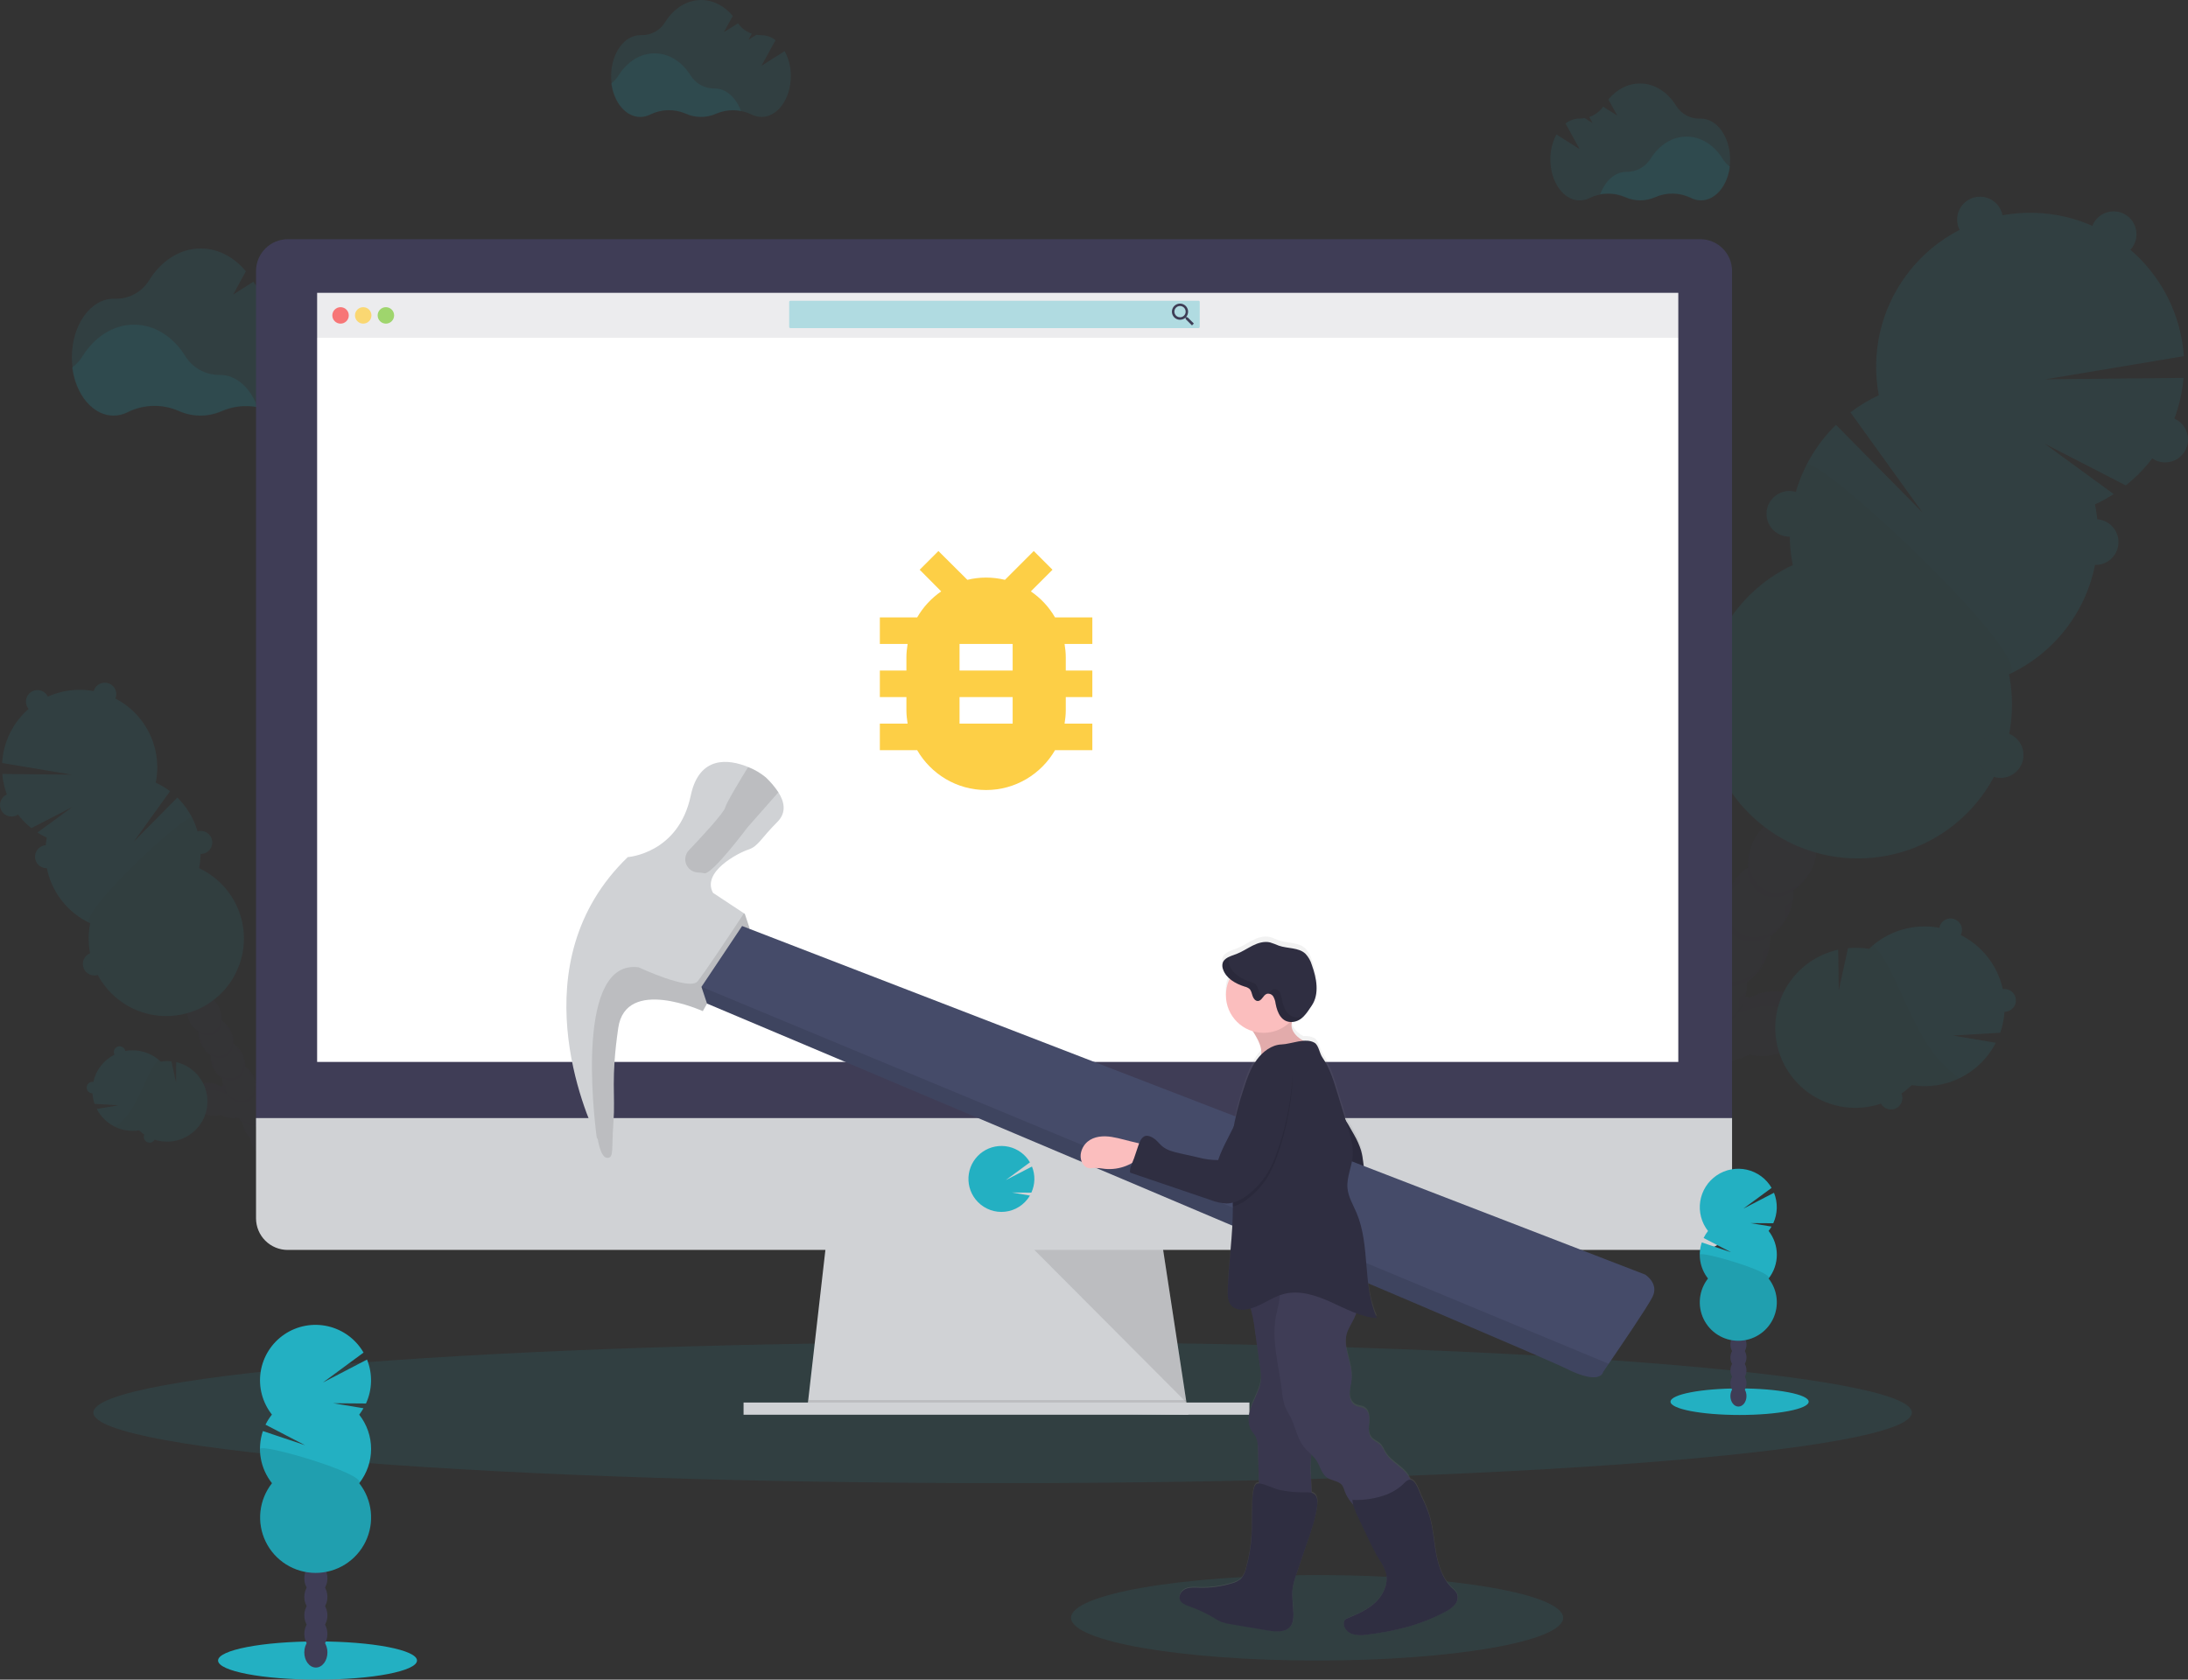 <svg width="659" height="506" viewBox="0 0 659 506" fill="none" xmlns="http://www.w3.org/2000/svg">
<rect x="0" y="0" width="659" height="506" fill="#333333" stroke="none"/>
<g clip-path="url(#clip0_112_9)">
<path opacity="0.1" d="M301.972 446.804C453.22 446.804 575.831 437.291 575.831 425.555C575.831 413.819 453.22 404.305 301.972 404.305C150.724 404.305 28.114 413.819 28.114 425.555C28.114 437.291 150.724 446.804 301.972 446.804Z" fill="#23B0C2"/>
<g opacity="0.1">
<path d="M544.527 304.472C542.891 299.507 536.254 297.221 529.707 299.372C528.764 299.679 527.851 300.074 526.981 300.55C526.562 300.435 526.131 300.332 525.692 300.254C526.05 298.826 526.187 297.352 526.098 295.882C528.357 294.372 530.189 292.308 531.419 289.887C532.648 287.466 533.235 284.77 533.122 282.057C535.374 280.543 537.2 278.477 538.425 276.057C539.65 273.636 540.234 270.942 540.12 268.232C542.389 266.737 544.22 264.666 545.423 262.231C548.58 255.985 547.272 248.966 542.498 246.551C537.723 244.137 531.286 247.247 528.128 253.493C526.876 255.903 526.291 258.604 526.433 261.316C524.181 262.83 522.355 264.896 521.13 267.317C519.905 269.737 519.322 272.431 519.436 275.141C517.183 276.655 515.357 278.721 514.132 281.142C512.907 283.562 512.324 286.256 512.438 288.966C510.18 290.478 508.349 292.544 507.119 294.966C505.889 297.388 505.302 300.084 505.414 302.798C503.144 304.292 501.314 306.364 500.111 308.799C499.517 309.973 499.067 311.214 498.77 312.495C497.979 311.339 497.014 310.312 495.909 309.449C495.783 308.466 495.567 307.496 495.265 306.552C493.113 300.003 487.339 296.011 482.378 297.646C477.416 299.282 475.122 305.908 477.274 312.457C478.155 315.264 479.851 317.748 482.146 319.591C482.272 320.575 482.488 321.545 482.79 322.489C484.04 326.288 486.508 329.224 489.33 330.699C489.08 331.519 488.902 332.359 488.796 333.21C486.134 335.768 484.421 339.153 483.937 342.811C481.274 345.37 479.56 348.758 479.078 352.418C477.76 353.684 476.67 355.167 475.857 356.803C472.693 363.05 474.001 370.075 478.776 372.483C483.55 374.891 489.988 371.794 493.152 365.541C493.986 363.911 494.531 362.149 494.762 360.332C497.424 357.774 499.137 354.389 499.621 350.731C502.284 348.172 503.998 344.784 504.48 341.124C507.123 338.56 508.816 335.175 509.28 331.523C511.953 328.965 513.672 325.571 514.152 321.903C514.971 321.126 515.704 320.263 516.336 319.327C518.969 319.867 521.698 319.696 524.243 318.831C525.186 318.524 526.098 318.13 526.968 317.653C529.818 318.404 532.827 318.297 535.616 317.344C542.143 315.213 546.158 309.443 544.527 304.472Z" fill="#3F3D56"/>
<g opacity="0.1">
<path d="M532.973 284.897C532.297 285.561 531.554 286.155 530.757 286.667C530.858 288.506 530.615 290.346 530.042 292.096C530.549 291.395 531.001 290.657 531.395 289.887C532.194 288.322 532.727 286.636 532.973 284.897Z" fill="black"/>
<path d="M539.971 271.072C539.295 271.736 538.552 272.33 537.755 272.842C537.856 274.681 537.613 276.521 537.04 278.271C537.548 277.569 538 276.828 538.393 276.056C539.189 274.492 539.722 272.808 539.971 271.072Z" fill="black"/>
<path d="M524.1 265.927C524.041 264.979 524.078 264.028 524.21 263.087C522.959 264.319 521.918 265.749 521.13 267.318C520.741 268.091 520.413 268.894 520.15 269.719C521.217 268.218 522.557 266.932 524.1 265.927Z" fill="black"/>
<path d="M479.684 349.591C480.247 348.807 480.884 348.079 481.585 347.415C481.695 346.541 481.882 345.679 482.146 344.839C481.585 345.591 481.092 346.391 480.67 347.228C480.28 347.989 479.951 348.779 479.684 349.591Z" fill="black"/>
<path d="M484.542 339.997C485.105 339.213 485.742 338.484 486.443 337.821C486.549 336.97 486.728 336.129 486.978 335.309C486.443 336.04 485.969 336.813 485.561 337.621C485.162 338.386 484.822 339.181 484.542 339.997Z" fill="black"/>
<path d="M525.969 298.722C525.297 299.386 524.556 299.977 523.759 300.486C523.847 301.956 523.71 303.43 523.353 304.858C523.788 304.933 524.218 305.032 524.642 305.154C525.512 304.678 526.424 304.283 527.367 303.976C533.927 301.825 540.558 304.111 542.188 309.076C542.593 310.324 542.664 311.656 542.394 312.939C544.553 310.402 545.449 307.312 544.521 304.478C542.884 299.514 536.247 297.228 529.7 299.378C528.757 299.686 527.844 300.08 526.974 300.557C526.556 300.441 526.124 300.338 525.686 300.261C525.808 299.745 525.898 299.237 525.969 298.722Z" fill="black"/>
<path d="M477.287 354.414C476.726 355.166 476.233 355.966 475.811 356.803C475.42 357.58 475.088 358.385 474.819 359.212C475.394 358.424 476.041 357.691 476.752 357.022C476.851 356.139 477.03 355.266 477.287 354.414Z" fill="black"/>
<path d="M517.071 279.752C517.012 278.804 517.048 277.852 517.18 276.912C515.929 278.144 514.888 279.574 514.1 281.143C513.711 281.916 513.384 282.719 513.121 283.544C514.187 282.043 515.527 280.757 517.071 279.752Z" fill="black"/>
<path d="M506.96 336.133C506.833 337.091 506.617 338.036 506.316 338.954C506.82 338.25 507.27 337.51 507.663 336.739C508.085 335.911 508.436 335.05 508.713 334.163C508.185 334.868 507.599 335.527 506.96 336.133Z" fill="black"/>
<path d="M497.243 355.335C497.116 356.293 496.901 357.237 496.599 358.156C497.107 357.454 497.56 356.713 497.952 355.94C498.372 355.112 498.723 354.25 499.002 353.365C498.474 354.071 497.886 354.731 497.243 355.335Z" fill="black"/>
<path d="M502.101 345.728C501.975 346.686 501.759 347.63 501.457 348.548C501.971 347.858 502.432 347.131 502.836 346.372C503.258 345.545 503.61 344.683 503.886 343.796C503.347 344.489 502.75 345.135 502.101 345.728Z" fill="black"/>
<path d="M511.819 326.533C511.692 327.489 511.476 328.431 511.174 329.347C511.68 328.646 512.13 327.908 512.521 327.138C512.948 326.296 513.302 325.419 513.578 324.517C513.053 325.24 512.464 325.915 511.819 326.533Z" fill="black"/>
<path d="M480.006 302.25C484.98 300.621 490.754 304.607 492.893 311.156C493.195 312.103 493.411 313.074 493.538 314.06C494.642 314.922 495.607 315.95 496.399 317.106C496.695 315.822 497.145 314.579 497.739 313.403C497.965 312.965 498.209 312.547 498.461 312.115C497.729 311.104 496.862 310.198 495.883 309.424C495.757 308.44 495.541 307.47 495.239 306.526C493.087 299.977 487.313 295.985 482.351 297.621C479.516 298.548 477.557 301.104 476.797 304.337C477.669 303.377 478.774 302.658 480.006 302.25Z" fill="black"/>
<path d="M503.075 307.402C503.018 306.456 503.056 305.507 503.191 304.568C501.935 305.799 500.892 307.228 500.104 308.799C499.714 309.57 499.386 310.371 499.125 311.194C500.194 309.696 501.533 308.41 503.075 307.402Z" fill="black"/>
<path d="M510.073 293.57C510.016 292.624 510.055 291.675 510.189 290.737C508.932 291.964 507.889 293.391 507.102 294.961C506.713 295.735 506.385 296.538 506.123 297.363C507.189 295.862 508.529 294.575 510.073 293.57Z" fill="black"/>
<path d="M492.385 364.936C492.258 365.896 492.042 366.843 491.74 367.763C492.799 366.297 493.611 364.668 494.144 362.94C493.617 363.655 493.028 364.323 492.385 364.936Z" fill="black"/>
</g>
<path d="M554.077 240.582C556.348 239.089 558.179 237.017 559.38 234.581C562.544 228.335 561.236 221.309 556.461 218.895C551.686 216.48 545.249 219.59 542.085 225.843C540.832 228.26 540.249 230.968 540.397 233.686C538.144 235.2 536.319 237.266 535.093 239.686C533.868 242.107 533.285 244.801 533.399 247.511C531.126 249.002 529.295 251.074 528.096 253.512C527.708 254.277 527.382 255.071 527.123 255.888C528.805 253.454 531.244 251.643 534.062 250.737C534.383 251.729 534.898 252.647 535.576 253.439C536.255 254.231 537.083 254.88 538.015 255.35C538.946 255.819 539.961 256.099 541.002 256.174C542.042 256.249 543.087 256.117 544.076 255.785C545.028 258.585 545.028 261.62 544.076 264.42C544.579 263.726 545.027 262.994 545.416 262.231C546.666 259.82 547.249 257.119 547.105 254.407C549.359 252.896 551.187 250.83 552.413 248.409C553.638 245.988 554.22 243.293 554.102 240.582H554.077Z" fill="#3F3D56"/>
<path d="M630.989 151.953C632.932 151.047 634.809 150.008 636.608 148.842L615.776 133.633L640.262 146.235C645.215 142.302 649.314 137.401 652.305 131.83C655.297 126.26 657.119 120.138 657.66 113.839L616.046 114.264L657.75 107.297C657.319 100.992 655.602 94.841 652.706 89.223C649.809 83.605 645.794 78.639 640.907 74.628C636.019 70.617 630.363 67.647 624.285 65.901C618.207 64.154 611.836 63.668 605.563 64.472C599.291 65.275 593.248 67.352 587.808 70.574C582.368 73.797 577.644 78.096 573.927 83.209C570.21 88.322 567.579 94.141 566.194 100.307C564.809 106.474 564.701 112.858 565.875 119.068C562.85 120.473 559.986 122.2 557.331 124.219L579.079 154.438L552.969 127.986C547.458 133.393 543.384 140.088 541.115 147.464C538.845 154.841 538.452 162.667 539.972 170.234C532.084 173.913 525.391 179.735 520.658 187.035C515.925 194.335 513.342 202.818 513.205 211.515C513.068 220.212 515.383 228.773 519.883 236.218C524.384 243.663 530.89 249.693 538.658 253.618C546.426 257.543 555.142 259.206 563.81 258.415C572.478 257.625 580.749 254.414 587.678 249.149C594.607 243.883 599.913 236.777 602.991 228.64C606.07 220.504 606.795 211.667 605.086 203.138C614.524 198.748 622.211 191.313 626.909 182.029C631.608 172.745 633.045 162.152 630.989 151.953Z" fill="#23B0C2"/>
<path opacity="0.1" d="M544.076 140.156C539.362 149.435 537.921 160.033 539.984 170.234C532.097 173.913 525.404 179.735 520.671 187.035C515.938 194.334 513.355 202.818 513.218 211.515C513.081 220.212 515.395 228.773 519.896 236.218C524.397 243.663 530.903 249.693 538.671 253.618C546.438 257.543 555.154 259.206 563.823 258.415C572.491 257.625 580.762 254.414 587.691 249.149C594.619 243.883 599.926 236.777 603.004 228.64C606.082 220.504 606.808 211.667 605.098 203.138C614.203 198.914 546.409 135.513 544.076 140.156Z" fill="black"/>
<path d="M596.361 73.027C600.165 73.027 603.249 69.945 603.249 66.144C603.249 62.342 600.165 59.26 596.361 59.26C592.556 59.26 589.472 62.342 589.472 66.144C589.472 69.945 592.556 73.027 596.361 73.027Z" fill="#23B0C2"/>
<path d="M636.595 77.445C640.4 77.445 643.484 74.363 643.484 70.561C643.484 66.759 640.4 63.677 636.595 63.677C632.791 63.677 629.707 66.759 629.707 70.561C629.707 74.363 632.791 77.445 636.595 77.445Z" fill="#23B0C2"/>
<path d="M652.112 139.3C655.916 139.3 659 136.218 659 132.416C659 128.614 655.916 125.532 652.112 125.532C648.308 125.532 645.224 128.614 645.224 132.416C645.224 136.218 648.308 139.3 652.112 139.3Z" fill="#23B0C2"/>
<path d="M631.17 170.189C634.974 170.189 638.058 167.107 638.058 163.305C638.058 159.503 634.974 156.422 631.17 156.422C627.365 156.422 624.281 159.503 624.281 163.305C624.281 167.107 627.365 170.189 631.17 170.189Z" fill="#23B0C2"/>
<path d="M602.559 234.342C606.364 234.342 609.448 231.261 609.448 227.459C609.448 223.657 606.364 220.575 602.559 220.575C598.755 220.575 595.671 223.657 595.671 227.459C595.671 231.261 598.755 234.342 602.559 234.342Z" fill="#23B0C2"/>
<path opacity="0.1" d="M602.559 234.342C606.364 234.342 609.448 231.261 609.448 227.459C609.448 223.657 606.364 220.575 602.559 220.575C598.755 220.575 595.671 223.657 595.671 227.459C595.671 231.261 598.755 234.342 602.559 234.342Z" fill="black"/>
<path d="M538.947 161.682C542.751 161.682 545.835 158.6 545.835 154.799C545.835 150.997 542.751 147.915 538.947 147.915C535.143 147.915 532.059 150.997 532.059 154.799C532.059 158.6 535.143 161.682 538.947 161.682Z" fill="#23B0C2"/>
<path opacity="0.1" d="M538.947 161.682C542.751 161.682 545.835 158.6 545.835 154.799C545.835 150.997 542.751 147.915 538.947 147.915C535.143 147.915 532.059 150.997 532.059 154.799C532.059 158.6 535.143 161.682 538.947 161.682Z" fill="black"/>
<path opacity="0.1" d="M531.601 268.019C527.02 265.708 525.634 259.159 528.308 253.119C528.167 253.364 528.031 253.615 527.902 253.879C524.739 260.125 526.047 267.144 530.821 269.558C535.596 271.973 542.034 268.863 545.191 262.617C545.326 262.359 545.442 262.095 545.558 261.838C542.278 267.575 536.176 270.338 531.601 268.019Z" fill="black"/>
<path opacity="0.1" d="M524.796 281.465C520.221 279.153 518.83 272.604 521.51 266.558C521.368 266.809 521.227 267.06 521.098 267.318C517.934 273.564 519.242 280.589 524.017 282.997C528.792 285.405 535.229 282.308 538.393 276.056C538.522 275.798 538.644 275.54 538.76 275.276C535.474 281.014 529.378 283.776 524.796 281.465Z" fill="black"/>
<path opacity="0.1" d="M517.992 294.903C513.417 292.592 512.025 286.043 514.706 280.003C514.564 280.248 514.422 280.499 514.294 280.763C511.13 287.009 512.444 294.028 517.219 296.442C521.994 298.857 528.425 295.747 531.588 289.501C531.717 289.243 531.84 288.979 531.956 288.722C528.676 294.459 522.574 297.221 517.992 294.903Z" fill="black"/>
<path opacity="0.1" d="M511.213 308.38C506.632 306.069 505.246 299.52 507.92 293.48C507.779 293.725 507.643 293.976 507.508 294.234C504.351 300.48 505.659 307.505 510.433 309.919C515.208 312.334 521.646 309.224 524.803 302.971C524.938 302.714 525.054 302.456 525.17 302.192C521.871 307.898 515.769 310.66 511.213 308.38Z" fill="black"/>
<path opacity="0.1" d="M504.389 321.787C499.808 319.475 498.422 312.927 501.097 306.887C500.955 307.131 500.819 307.382 500.691 307.646C497.527 313.892 498.835 320.911 503.61 323.326C508.384 325.741 514.822 322.63 517.986 316.384C518.114 316.127 518.237 315.863 518.353 315.605C515.079 321.343 508.964 324.105 504.389 321.787Z" fill="black"/>
<path opacity="0.1" d="M497.585 335.232C493.01 332.92 491.618 326.372 494.298 320.332C494.157 320.576 494.015 320.827 493.886 321.085C490.722 327.331 492.03 334.356 496.811 336.771C501.593 339.186 507.991 336.069 511.213 329.823C511.342 329.565 511.465 329.308 511.581 329.044C508.262 334.781 502.192 337.544 497.585 335.232Z" fill="black"/>
<path opacity="0.1" d="M490.78 348.671C486.205 346.359 484.813 339.81 487.494 333.77C487.352 334.021 487.217 334.266 487.081 334.53C483.924 340.776 485.232 347.795 490.007 350.21C494.782 352.624 501.219 349.514 504.376 343.268C504.512 343.011 504.628 342.747 504.744 342.489C501.464 348.226 495.361 350.989 490.78 348.671Z" fill="black"/>
<path opacity="0.1" d="M483.982 362.116C479.401 359.804 478.015 353.255 480.689 347.215C480.548 347.46 480.412 347.711 480.283 347.969C477.119 354.215 478.428 361.24 483.202 363.655C487.977 366.069 494.414 362.959 497.578 356.707C497.707 356.449 497.823 356.192 497.939 355.928C494.659 361.665 488.557 364.402 483.982 362.116Z" fill="black"/>
<path opacity="0.1" d="M479.51 370.95C474.935 368.632 473.543 362.09 476.224 356.044C476.082 356.295 475.94 356.546 475.811 356.803C472.647 363.049 473.955 370.075 478.73 372.483C483.505 374.891 489.942 371.794 493.106 365.541C493.235 365.284 493.357 365.026 493.473 364.762C490.187 370.5 484.085 373.262 479.51 370.95Z" fill="black"/>
<path d="M602.45 311.124C603.16 309.089 603.593 306.969 603.739 304.82C604.212 304.819 604.68 304.72 605.113 304.53C605.547 304.34 605.936 304.063 606.257 303.715C606.579 303.368 606.825 302.958 606.981 302.512C607.136 302.065 607.198 301.591 607.162 301.12C607.126 300.648 606.993 300.189 606.771 299.771C606.55 299.353 606.244 298.985 605.874 298.691C605.504 298.396 605.077 298.181 604.619 298.059C604.162 297.937 603.685 297.911 603.217 297.981C602.451 294.496 600.918 291.225 598.728 288.406C596.539 285.587 593.749 283.29 590.561 281.684C590.973 280.869 591.044 279.924 590.759 279.057C590.474 278.19 589.856 277.472 589.04 277.06C588.225 276.649 587.28 276.578 586.412 276.863C585.545 277.147 584.826 277.765 584.414 278.58C584.265 278.869 584.16 279.18 584.105 279.501C580.324 278.797 576.429 279.005 572.745 280.108C569.061 281.211 565.694 283.178 562.924 285.843C560.832 285.505 558.705 285.442 556.596 285.657L553.806 298.348L553.639 286.114C550.436 286.815 547.411 288.162 544.747 290.072C542.083 291.981 539.836 294.414 538.145 297.22C536.454 300.027 535.353 303.148 534.91 306.395C534.467 309.641 534.691 312.943 535.569 316.1C536.446 319.256 537.959 322.201 540.013 324.754C542.068 327.306 544.623 329.413 547.52 330.946C550.418 332.479 553.597 333.405 556.865 333.668C560.133 333.931 563.42 333.526 566.526 332.476C566.858 333.075 567.363 333.56 567.976 333.867C568.607 334.187 569.321 334.305 570.022 334.205C570.723 334.105 571.375 333.791 571.891 333.307C572.407 332.822 572.76 332.191 572.904 331.498C573.047 330.806 572.973 330.086 572.693 329.437C573.792 328.682 574.826 327.838 575.786 326.913C580.816 327.73 585.976 326.935 590.527 324.641C595.077 322.347 598.784 318.672 601.116 314.144L588.132 311.961L602.45 311.124Z" fill="#23B0C2"/>
<g opacity="0.1">
<path d="M582.39 317.286C577.596 310.963 574.658 303.474 571.275 296.288C569.917 293.338 568.396 290.466 566.719 287.685L564.181 284.729C563.755 285.09 563.33 285.463 562.892 285.856C560.8 285.518 558.672 285.455 556.564 285.669L553.774 298.361L553.606 286.127C550.404 286.828 547.378 288.175 544.714 290.084C542.05 291.994 539.804 294.426 538.113 297.233C536.422 300.04 535.321 303.161 534.878 306.407C534.435 309.653 534.659 312.956 535.536 316.112C536.414 319.269 537.926 322.214 539.981 324.766C542.036 327.319 544.59 329.426 547.488 330.959C550.385 332.492 553.565 333.418 556.833 333.681C560.101 333.944 563.388 333.538 566.494 332.489C566.826 333.088 567.331 333.573 567.944 333.88C568.575 334.2 569.289 334.318 569.99 334.218C570.69 334.118 571.343 333.804 571.859 333.32C572.374 332.835 572.728 332.204 572.872 331.511C573.015 330.819 572.941 330.099 572.66 329.45C573.76 328.695 574.794 327.851 575.753 326.925C580.679 327.722 585.73 326.975 590.213 324.788C587.22 322.722 584.579 320.189 582.39 317.286Z" fill="black"/>
</g>
<path d="M497.494 290.113C497.76 289.588 497.887 289.003 497.862 288.416C497.837 287.828 497.662 287.256 497.353 286.756C497.044 286.255 496.611 285.842 496.097 285.556C495.582 285.27 495.003 285.12 494.414 285.122C493.438 279.947 490.789 275.235 486.875 271.709C487.506 269.251 487.745 266.708 487.584 264.175L474.922 262.018L487.217 261.245C486.996 260.092 486.692 258.956 486.308 257.846C486.787 257.516 487.176 257.074 487.442 256.558C487.752 255.942 487.871 255.248 487.782 254.565C487.693 253.881 487.401 253.24 486.944 252.724C486.487 252.208 485.885 251.841 485.217 251.671C484.549 251.5 483.845 251.534 483.196 251.767C479.94 247.169 475.175 243.856 469.728 242.405C464.282 240.953 458.499 241.454 453.384 243.82C448.268 246.186 444.144 250.269 441.728 255.358C439.312 260.447 438.757 266.221 440.158 271.677C439.413 271.991 438.804 272.563 438.444 273.287C438.128 273.91 438.01 274.615 438.105 275.308C438.2 276.001 438.504 276.648 438.976 277.163C439.449 277.679 440.067 278.038 440.749 278.193C441.431 278.349 442.144 278.293 442.794 278.033C444.03 280.107 445.57 281.984 447.362 283.602C446.057 288.688 446.451 294.061 448.484 298.902L465.463 294.498L450.32 302.456C452.997 306.708 456.938 310.017 461.59 311.921C466.241 313.825 471.372 314.228 476.265 313.074C481.158 311.921 485.567 309.268 488.877 305.487C492.186 301.706 494.231 296.985 494.724 291.986C495.307 291.936 495.868 291.737 496.353 291.409C496.838 291.081 497.231 290.635 497.494 290.113Z" fill="#23B0C2"/>
<path opacity="0.1" d="M497.495 290.113C497.76 289.588 497.887 289.003 497.862 288.416C497.837 287.828 497.662 287.256 497.353 286.756C497.044 286.255 496.611 285.842 496.097 285.556C495.582 285.27 495.003 285.12 494.414 285.122C493.438 279.947 490.789 275.235 486.875 271.709C486.978 271.304 487.069 270.904 487.146 270.499C486.696 270.824 486.28 271.193 485.902 271.6C483.615 274.105 482.442 277.472 480.18 280.003C477.513 282.991 473.517 284.549 469.529 284.968C465.54 285.386 461.526 284.774 457.589 284.008C454.328 283.364 451.022 282.617 447.717 282.933C447.395 282.933 447.072 283.004 446.776 283.055C446.969 283.242 447.163 283.429 447.362 283.609C446.057 288.695 446.451 294.067 448.484 298.908L465.463 294.498L450.32 302.456C452.997 306.708 456.938 310.017 461.59 311.921C466.242 313.825 471.373 314.228 476.265 313.074C481.158 311.92 485.567 309.268 488.877 305.487C492.186 301.706 494.231 296.985 494.724 291.986C495.307 291.936 495.868 291.737 496.353 291.409C496.838 291.081 497.231 290.635 497.495 290.113Z" fill="black"/>
</g>
<g opacity="0.1">
<path d="M57.665 329.198C58.49 326.694 61.834 325.541 65.133 326.623C65.608 326.778 66.067 326.976 66.506 327.215C66.719 327.157 66.938 327.106 67.15 327.067C66.969 326.348 66.9 325.605 66.944 324.865C65.811 324.099 64.893 323.058 64.276 321.838C63.66 320.619 63.365 319.263 63.419 317.898C62.277 317.146 61.356 316.104 60.752 314.878C60.122 313.663 59.826 312.303 59.895 310.937C58.753 310.182 57.832 309.137 57.227 307.91C55.642 304.768 56.286 301.233 58.703 300.009C61.119 298.786 64.354 300.364 65.945 303.506C66.574 304.723 66.867 306.085 66.796 307.453C67.931 308.214 68.852 309.254 69.469 310.473C70.087 311.692 70.38 313.049 70.32 314.414C71.456 315.177 72.376 316.218 72.993 317.438C73.61 318.658 73.904 320.015 73.845 321.381C74.981 322.142 75.901 323.182 76.519 324.401C77.136 325.62 77.429 326.977 77.37 328.342C78.514 329.096 79.437 330.141 80.044 331.368C80.334 331.962 80.55 332.59 80.689 333.236C81.085 332.652 81.57 332.133 82.126 331.697C82.192 331.2 82.304 330.711 82.46 330.235C83.549 326.938 86.456 324.929 88.962 325.728C91.469 326.526 92.616 329.894 91.54 333.191C91.095 334.606 90.241 335.859 89.085 336.79C89.018 337.285 88.906 337.772 88.75 338.245C88.221 339.993 87.043 341.472 85.457 342.379C85.581 342.801 85.672 343.232 85.728 343.667C86.393 344.305 86.944 345.052 87.358 345.876C87.779 346.698 88.054 347.587 88.17 348.503C88.837 349.141 89.391 349.888 89.806 350.712C90.227 351.534 90.502 352.423 90.618 353.339C91.288 353.978 91.841 354.727 92.255 355.554C93.847 358.696 93.189 362.238 90.786 363.449C88.382 364.659 85.135 363.101 83.543 359.952C83.123 359.129 82.849 358.241 82.731 357.325C81.389 356.038 80.525 354.332 80.283 352.489C78.94 351.202 78.076 349.496 77.834 347.653C77.167 347.015 76.613 346.268 76.197 345.445C75.781 344.621 75.506 343.732 75.385 342.817C74.72 342.179 74.169 341.432 73.755 340.609C73.334 339.787 73.059 338.898 72.943 337.981C72.528 337.595 72.159 337.163 71.841 336.694C70.516 336.965 69.142 336.88 67.859 336.449C67.383 336.29 66.921 336.09 66.48 335.85C65.047 336.23 63.533 336.177 62.131 335.696C58.864 334.607 56.847 331.703 57.665 329.198Z" fill="#3F3D56"/>
<g opacity="0.1">
<path d="M63.483 319.327C63.825 319.664 64.201 319.964 64.605 320.222C64.55 321.147 64.672 322.074 64.966 322.952C64.707 322.601 64.478 322.228 64.282 321.838C63.879 321.051 63.609 320.203 63.483 319.327Z" fill="black"/>
<path d="M59.959 312.373C60.302 312.705 60.678 313.003 61.08 313.261C61.026 314.188 61.148 315.117 61.441 315.998C60.66 314.927 60.151 313.683 59.959 312.373Z" fill="black"/>
<path d="M67.968 309.778C67.999 309.301 67.981 308.822 67.916 308.348C68.546 308.97 69.071 309.69 69.469 310.48C69.664 310.87 69.828 311.275 69.959 311.69C69.422 310.933 68.747 310.284 67.968 309.778Z" fill="black"/>
<path d="M90.328 351.929C90.046 351.534 89.727 351.167 89.374 350.834C89.316 350.398 89.221 349.967 89.091 349.546C89.371 349.924 89.618 350.325 89.832 350.744C90.027 351.126 90.193 351.522 90.328 351.929Z" fill="black"/>
<path d="M87.86 347.093C87.578 346.698 87.259 346.332 86.906 345.998C86.854 345.562 86.763 345.131 86.636 344.71C87.167 345.429 87.576 346.229 87.847 347.08L87.86 347.093Z" fill="black"/>
<path d="M67.015 326.307C67.353 326.641 67.727 326.937 68.129 327.189C68.081 327.93 68.151 328.673 68.335 329.392C68.118 329.43 67.903 329.479 67.691 329.54C67.25 329.302 66.788 329.104 66.312 328.947C63.013 327.866 59.669 329.018 58.85 331.523C58.645 332.146 58.608 332.812 58.741 333.455C58.211 332.897 57.834 332.213 57.646 331.467C57.459 330.721 57.467 329.94 57.671 329.198C58.496 326.694 61.84 325.541 65.139 326.623C65.614 326.778 66.073 326.976 66.512 327.215C66.725 327.157 66.944 327.106 67.156 327.067C67.094 326.817 67.047 326.563 67.015 326.307Z" fill="black"/>
<path d="M91.54 354.356C91.821 354.736 92.069 355.139 92.281 355.561C92.477 355.951 92.643 356.355 92.777 356.771C92.495 356.374 92.176 356.006 91.823 355.67C91.766 355.225 91.671 354.786 91.54 354.356Z" fill="black"/>
<path d="M71.493 316.751C71.524 316.274 71.507 315.795 71.441 315.322C72.073 315.942 72.597 316.662 72.994 317.453C73.189 317.841 73.353 318.244 73.484 318.657C72.947 317.902 72.271 317.255 71.493 316.751Z" fill="black"/>
<path d="M76.59 345.148C76.65 345.629 76.756 346.104 76.906 346.565C76.369 345.829 75.959 345.009 75.694 344.137C75.962 344.501 76.262 344.839 76.59 345.148Z" fill="black"/>
<path d="M81.481 354.82C81.546 355.301 81.653 355.775 81.803 356.237C81.544 355.885 81.315 355.513 81.12 355.123C80.908 354.709 80.731 354.278 80.591 353.835C80.861 354.186 81.159 354.516 81.481 354.82Z" fill="black"/>
<path d="M79.039 349.984C79.099 350.465 79.205 350.94 79.355 351.401C79.098 351.048 78.87 350.676 78.671 350.287C78.459 349.874 78.282 349.443 78.143 348.999C78.412 349.353 78.712 349.683 79.039 349.984Z" fill="black"/>
<path d="M74.141 340.306C74.201 340.789 74.307 341.266 74.457 341.729C74.213 341.376 73.997 341.003 73.813 340.615C73.597 340.202 73.418 339.772 73.278 339.327C73.535 339.679 73.824 340.007 74.141 340.306Z" fill="black"/>
<path d="M90.167 328.078C87.66 327.254 84.754 329.263 83.671 332.585C83.515 333.061 83.403 333.551 83.336 334.047C82.779 334.481 82.292 334.998 81.893 335.58C81.743 334.932 81.516 334.305 81.216 333.712C81.107 333.493 80.984 333.281 80.856 333.068C81.221 332.561 81.655 332.106 82.144 331.716C82.21 331.22 82.323 330.73 82.479 330.254C83.568 326.958 86.474 324.949 88.981 325.747C89.7 326.023 90.335 326.48 90.825 327.073C91.315 327.666 91.643 328.376 91.778 329.134C91.34 328.65 90.785 328.287 90.167 328.078Z" fill="black"/>
<path d="M78.542 330.673C78.573 330.196 78.556 329.717 78.491 329.244C79.122 329.864 79.647 330.584 80.044 331.375C80.238 331.765 80.402 332.17 80.533 332.585C79.998 331.827 79.322 331.177 78.542 330.673Z" fill="black"/>
<path d="M75.018 323.706C75.048 323.229 75.031 322.75 74.966 322.276C75.595 322.899 76.119 323.619 76.519 324.408C76.714 324.798 76.877 325.203 77.009 325.618C76.472 324.861 75.796 324.212 75.018 323.706Z" fill="black"/>
<path d="M83.929 359.656C83.991 360.139 84.099 360.616 84.251 361.079C83.994 360.725 83.766 360.35 83.568 359.958C83.356 359.545 83.18 359.114 83.04 358.671C83.31 359.022 83.607 359.352 83.929 359.656Z" fill="black"/>
</g>
<path d="M52.852 297.009C51.709 296.257 50.788 295.215 50.184 293.989C48.592 290.84 49.25 287.305 51.653 286.088C54.057 284.871 57.304 286.436 58.896 289.584C59.525 290.799 59.819 292.159 59.746 293.525C60.882 294.288 61.802 295.329 62.419 296.549C63.036 297.769 63.33 299.127 63.271 300.492C64.414 301.245 65.337 302.287 65.945 303.512C66.139 303.899 66.302 304.299 66.435 304.71C65.582 303.493 64.353 302.588 62.936 302.134C62.778 302.637 62.522 303.104 62.181 303.507C61.841 303.91 61.424 304.24 60.954 304.48C60.484 304.72 59.972 304.864 59.446 304.903C58.92 304.943 58.391 304.877 57.891 304.71C57.413 306.12 57.413 307.647 57.891 309.057C57.649 308.706 57.433 308.338 57.246 307.955C56.617 306.741 56.321 305.381 56.389 304.015C55.255 303.251 54.336 302.209 53.719 300.99C53.102 299.77 52.808 298.413 52.865 297.047L52.852 297.009Z" fill="#3F3D56"/>
<path d="M14.111 252.359C13.134 251.903 12.189 251.38 11.283 250.795L21.773 243.132L9.44 249.475C6.946 247.493 4.883 245.024 3.378 242.218C1.872 239.413 0.955 236.33 0.683 233.158L21.651 233.376L0.638 229.861C0.819 226.657 1.658 223.525 3.103 220.66C4.548 217.795 6.568 215.258 9.037 213.207C11.506 211.156 14.371 209.635 17.454 208.739C20.537 207.843 23.772 207.591 26.956 207.999C30.141 208.407 33.208 209.465 35.965 211.109C38.722 212.753 41.111 214.947 42.983 217.553C44.855 220.16 46.17 223.124 46.846 226.261C47.521 229.397 47.543 232.639 46.91 235.785C48.432 236.488 49.875 237.352 51.215 238.36L40.26 253.583L53.412 240.266C56.187 242.991 58.239 246.363 59.382 250.079C60.525 253.795 60.723 257.736 59.959 261.548C63.937 263.4 67.314 266.333 69.702 270.012C72.091 273.692 73.395 277.968 73.466 282.354C73.537 286.739 72.372 291.055 70.103 294.81C67.835 298.564 64.555 301.605 60.638 303.584C56.721 305.563 52.327 306.401 47.956 306.002C43.585 305.602 39.415 303.982 35.923 301.326C32.431 298.67 29.757 295.085 28.207 290.982C26.657 286.878 26.295 282.422 27.16 278.123C22.412 275.911 18.544 272.17 16.178 267.499C13.812 262.829 13.084 257.499 14.111 252.366V252.359Z" fill="#23B0C2"/>
<path opacity="0.1" d="M57.897 246.422C60.273 251.096 61 256.435 59.959 261.574C63.937 263.426 67.314 266.359 69.703 270.038C72.091 273.717 73.396 277.994 73.467 282.379C73.538 286.764 72.372 291.081 70.103 294.835C67.835 298.59 64.555 301.631 60.638 303.61C56.722 305.589 52.327 306.427 47.956 306.027C43.586 305.628 39.416 304.008 35.923 301.352C32.431 298.695 29.757 295.111 28.207 291.007C26.658 286.904 26.295 282.448 27.16 278.148C22.566 276.017 56.718 244.085 57.897 246.422Z" fill="black"/>
<path d="M31.555 212.604C33.473 212.604 35.028 211.05 35.028 209.133C35.028 207.216 33.473 205.662 31.555 205.662C29.637 205.662 28.081 207.216 28.081 209.133C28.081 211.05 29.637 212.604 31.555 212.604Z" fill="#23B0C2"/>
<path d="M11.283 214.832C13.201 214.832 14.756 213.278 14.756 211.361C14.756 209.444 13.201 207.89 11.283 207.89C9.365 207.89 7.81 209.444 7.81 211.361C7.81 213.278 9.365 214.832 11.283 214.832Z" fill="#23B0C2"/>
<path d="M3.473 245.991C5.391 245.991 6.946 244.437 6.946 242.52C6.946 240.603 5.391 239.049 3.473 239.049C1.555 239.049 0 240.603 0 242.52C0 244.437 1.555 245.991 3.473 245.991Z" fill="#23B0C2"/>
<path d="M14.021 261.555C15.94 261.555 17.495 260.001 17.495 258.084C17.495 256.167 15.94 254.613 14.021 254.613C12.103 254.613 10.548 256.167 10.548 258.084C10.548 260.001 12.103 261.555 14.021 261.555Z" fill="#23B0C2"/>
<path d="M28.43 293.873C30.348 293.873 31.903 292.319 31.903 290.402C31.903 288.485 30.348 286.931 28.43 286.931C26.512 286.931 24.956 288.485 24.956 290.402C24.956 292.319 26.512 293.873 28.43 293.873Z" fill="#23B0C2"/>
<path opacity="0.1" d="M28.43 293.873C30.348 293.873 31.903 292.319 31.903 290.402C31.903 288.485 30.348 286.931 28.43 286.931C26.512 286.931 24.956 288.485 24.956 290.402C24.956 292.319 26.512 293.873 28.43 293.873Z" fill="black"/>
<path d="M60.474 257.266C62.392 257.266 63.947 255.712 63.947 253.795C63.947 251.878 62.392 250.324 60.474 250.324C58.556 250.324 57.001 251.878 57.001 253.795C57.001 255.712 58.556 257.266 60.474 257.266Z" fill="#23B0C2"/>
<path opacity="0.1" d="M60.474 257.266C62.392 257.266 63.947 255.712 63.947 253.795C63.947 251.878 62.392 250.324 60.474 250.324C58.556 250.324 57.001 251.878 57.001 253.795C57.001 255.712 58.556 257.266 60.474 257.266Z" fill="black"/>
<path opacity="0.1" d="M64.18 310.834C66.487 309.668 67.182 306.371 65.836 303.326C65.906 303.454 65.977 303.577 66.042 303.706C67.633 306.854 66.976 310.389 64.566 311.607C62.156 312.824 58.922 311.259 57.33 308.11C57.266 307.981 57.201 307.852 57.143 307.717C58.799 310.608 61.873 311.999 64.18 310.834Z" fill="black"/>
<path opacity="0.1" d="M67.601 317.608C69.908 316.442 70.61 313.139 69.263 310.1C69.334 310.222 69.405 310.351 69.47 310.48C71.061 313.628 70.404 317.164 67.994 318.381C65.584 319.598 62.349 318.033 60.758 314.884C60.687 314.755 60.629 314.62 60.571 314.491C62.227 317.395 65.307 318.773 67.601 317.608Z" fill="black"/>
<path opacity="0.1" d="M71.029 324.375C73.336 323.21 74.038 319.913 72.685 316.867C72.763 316.996 72.827 317.118 72.898 317.254C74.489 320.396 73.826 323.938 71.422 325.148C69.019 326.359 65.778 324.8 64.186 321.652C64.115 321.523 64.057 321.394 63.999 321.259C65.649 324.15 68.722 325.541 71.029 324.375Z" fill="black"/>
<path opacity="0.1" d="M74.457 331.15C76.764 329.984 77.467 326.687 76.113 323.641C76.184 323.764 76.255 323.893 76.32 324.021C77.918 327.17 77.254 330.705 74.85 331.922C72.447 333.139 69.199 331.575 67.608 328.426C67.543 328.297 67.485 328.162 67.427 328.033C69.077 330.918 72.15 332.315 74.457 331.15Z" fill="black"/>
<path opacity="0.1" d="M77.885 337.917C80.192 336.752 80.888 333.455 79.541 330.415C79.612 330.538 79.683 330.667 79.747 330.795C81.339 333.944 80.682 337.479 78.278 338.696C75.875 339.913 72.627 338.342 71.035 335.2C70.971 335.065 70.913 334.936 70.849 334.807C72.505 337.692 75.578 339.083 77.885 337.917Z" fill="black"/>
<path opacity="0.1" d="M81.313 344.691C83.62 343.526 84.316 340.229 82.969 337.183C83.04 337.312 83.111 337.434 83.176 337.563C84.767 340.712 84.11 344.247 81.707 345.464C79.303 346.681 76.055 345.116 74.464 341.967C74.399 341.839 74.335 341.71 74.277 341.575C75.933 344.44 79.007 345.857 81.313 344.691Z" fill="black"/>
<path opacity="0.1" d="M84.742 351.465C87.042 350.3 87.744 346.996 86.398 343.957C86.469 344.079 86.539 344.208 86.604 344.337C88.195 347.486 87.538 351.021 85.128 352.238C82.718 353.455 79.484 351.884 77.892 348.741C77.828 348.606 77.763 348.477 77.705 348.349C79.361 351.233 82.435 352.631 84.742 351.465Z" fill="black"/>
<path opacity="0.1" d="M88.163 358.233C90.47 357.067 91.172 353.77 89.819 350.725C89.896 350.854 89.961 350.976 90.032 351.111C91.623 354.253 90.96 357.795 88.556 359.006C86.153 360.216 82.911 358.658 81.32 355.509C81.249 355.38 81.191 355.252 81.133 355.116C82.789 358.007 85.856 359.398 88.163 358.233Z" fill="black"/>
<path opacity="0.1" d="M90.438 362.682C92.745 361.517 93.441 358.22 92.094 355.174C92.165 355.303 92.236 355.425 92.3 355.561C93.892 358.703 93.234 362.244 90.831 363.455C88.427 364.666 85.18 363.107 83.588 359.959C83.524 359.83 83.459 359.701 83.401 359.566C85.038 362.47 88.112 363.848 90.438 362.682Z" fill="black"/>
<path d="M28.488 332.547C28.13 331.523 27.913 330.455 27.843 329.372C27.605 329.371 27.37 329.322 27.152 329.226C26.933 329.13 26.738 328.99 26.576 328.815C26.414 328.64 26.291 328.434 26.212 328.209C26.134 327.984 26.103 327.745 26.121 327.508C26.14 327.27 26.206 327.039 26.318 326.829C26.43 326.619 26.584 326.433 26.77 326.285C26.956 326.137 27.171 326.028 27.401 325.967C27.632 325.905 27.872 325.892 28.108 325.927C28.494 324.172 29.267 322.525 30.369 321.105C31.471 319.685 32.876 318.528 34.48 317.717C34.273 317.307 34.237 316.83 34.381 316.393C34.525 315.956 34.836 315.594 35.247 315.386C35.658 315.179 36.135 315.143 36.572 315.287C37.01 315.43 37.372 315.742 37.58 316.153C37.655 316.298 37.708 316.455 37.735 316.616C39.641 316.266 41.604 316.376 43.46 316.936C45.316 317.496 47.011 318.49 48.405 319.836C49.471 319.662 50.554 319.631 51.627 319.746L53.032 326.133L53.064 319.971C54.662 320.34 56.168 321.029 57.492 321.995C58.817 322.962 59.931 324.186 60.769 325.595C61.607 327.003 62.151 328.567 62.368 330.191C62.585 331.815 62.471 333.467 62.032 335.046C61.593 336.625 60.839 338.098 59.815 339.378C58.79 340.658 57.517 341.717 56.073 342.492C54.628 343.267 53.041 343.742 51.407 343.887C49.774 344.033 48.128 343.846 46.569 343.339C46.399 343.638 46.146 343.882 45.841 344.041C45.522 344.202 45.162 344.26 44.809 344.21C44.456 344.159 44.127 344.001 43.867 343.757C43.606 343.513 43.428 343.195 43.354 342.846C43.281 342.497 43.317 342.134 43.457 341.806C42.904 341.421 42.385 340.99 41.904 340.519C39.369 340.929 36.77 340.527 34.478 339.37C32.186 338.213 30.319 336.361 29.145 334.079L35.685 332.978L28.488 332.547Z" fill="#23B0C2"/>
<g opacity="0.1">
<path d="M38.592 335.651C41.008 332.431 42.49 328.696 44.191 325.077C44.872 323.588 45.638 322.139 46.485 320.737L47.774 319.25C47.993 319.437 48.206 319.623 48.418 319.817C49.483 319.642 50.567 319.612 51.64 319.726L53.045 326.114L53.064 319.971C54.662 320.34 56.168 321.029 57.492 321.995C58.817 322.962 59.931 324.186 60.769 325.595C61.607 327.003 62.151 328.567 62.368 330.191C62.585 331.815 62.471 333.467 62.032 335.046C61.593 336.625 60.839 338.098 59.815 339.378C58.79 340.658 57.517 341.717 56.072 342.492C54.628 343.267 53.041 343.742 51.407 343.887C49.774 344.033 48.128 343.846 46.569 343.339C46.399 343.638 46.146 343.882 45.841 344.041C45.522 344.201 45.162 344.26 44.809 344.21C44.456 344.159 44.127 344.001 43.867 343.757C43.606 343.513 43.428 343.195 43.354 342.846C43.281 342.497 43.316 342.134 43.456 341.806C42.904 341.421 42.385 340.99 41.904 340.519C39.421 340.916 36.877 340.541 34.616 339.443C36.137 338.401 37.479 337.12 38.592 335.651Z" fill="black"/>
</g>
<path d="M81.359 321.961C81.255 321.758 81.194 321.537 81.176 321.31C81.159 321.083 81.187 320.855 81.258 320.639C81.329 320.423 81.443 320.223 81.592 320.051C81.74 319.879 81.922 319.738 82.125 319.636C82.369 319.512 82.638 319.448 82.912 319.449C83.403 316.842 84.736 314.467 86.707 312.688C86.388 311.451 86.269 310.171 86.352 308.896L92.725 307.827L86.533 307.434C86.645 306.852 86.8 306.28 86.997 305.721C86.754 305.559 86.556 305.337 86.423 305.077C86.268 304.767 86.21 304.418 86.255 304.074C86.3 303.73 86.447 303.408 86.677 303.148C86.907 302.889 87.21 302.704 87.546 302.617C87.882 302.53 88.236 302.546 88.563 302.662C89.701 301.044 91.221 299.733 92.99 298.844C95.072 297.788 97.415 297.355 99.738 297.596C102.06 297.837 104.264 298.742 106.085 300.204C107.906 301.665 109.266 303.62 110.003 305.834C110.74 308.049 110.822 310.428 110.239 312.688C110.542 312.818 110.802 313.031 110.988 313.303C111.174 313.575 111.278 313.894 111.289 314.223C111.3 314.553 111.216 314.878 111.049 315.161C110.881 315.445 110.636 315.675 110.342 315.824C110.122 315.936 109.881 315.999 109.634 316.01C109.387 316.021 109.141 315.98 108.912 315.889C108.29 316.93 107.515 317.872 106.612 318.683C107.272 321.251 107.075 323.964 106.051 326.41L97.526 324.169L105.149 328.181C104.004 330.006 102.395 331.494 100.485 332.493C98.575 333.491 96.434 333.964 94.281 333.863C92.129 333.762 90.041 333.091 88.233 331.918C86.426 330.746 84.963 329.113 83.994 327.189C83.32 325.85 82.896 324.399 82.744 322.907C82.451 322.881 82.17 322.78 81.928 322.614C81.685 322.449 81.489 322.224 81.359 321.961Z" fill="#23B0C2"/>
<path opacity="0.1" d="M81.359 321.961C81.255 321.758 81.194 321.537 81.176 321.31C81.159 321.083 81.187 320.855 81.258 320.639C81.329 320.423 81.443 320.223 81.592 320.051C81.74 319.879 81.922 319.738 82.125 319.636C82.369 319.512 82.638 319.448 82.912 319.449C83.403 316.842 84.736 314.467 86.707 312.688C86.655 312.489 86.61 312.283 86.572 312.083C86.803 312.248 87.018 312.433 87.216 312.637C88.369 313.925 88.962 315.592 90.096 316.867C91.517 318.332 93.428 319.224 95.464 319.372C97.481 319.511 99.507 319.348 101.476 318.889C103.1 318.471 104.775 318.287 106.45 318.342L106.927 318.406L106.631 318.683C107.291 321.251 107.094 323.964 106.07 326.41L97.526 324.169L105.149 328.181C104.004 330.006 102.395 331.494 100.485 332.493C98.575 333.491 96.434 333.964 94.281 333.863C92.129 333.762 90.041 333.091 88.233 331.918C86.426 330.746 84.963 329.114 83.994 327.189C83.32 325.85 82.896 324.399 82.744 322.907C82.451 322.881 82.17 322.78 81.928 322.614C81.685 322.449 81.489 322.224 81.359 321.961Z" fill="black"/>
</g>
<path opacity="0.1" d="M223.178 33.426C220.631 32.943 217.997 33.23 215.614 34.25C214.184 34.887 212.636 35.216 211.071 35.216C209.505 35.216 207.958 34.887 206.528 34.25C204.838 33.51 203.007 33.146 201.163 33.182C199.318 33.219 197.503 33.656 195.844 34.463C194.897 34.963 193.842 35.226 192.771 35.229C188.44 35.229 184.838 30.87 184.091 25.119C184.954 24.487 185.689 23.696 186.256 22.788C188.795 18.7 192.7 16.072 197.139 16.072C201.579 16.072 205.445 18.648 207.984 22.711C208.743 23.931 209.803 24.936 211.062 25.628C212.321 26.321 213.738 26.678 215.175 26.665H215.291C218.707 26.645 221.69 29.408 223.178 33.426Z" fill="#23B0C2"/>
<path opacity="0.1" d="M236.336 15.396L229.339 19.833L233.585 12.106C232.381 11.147 230.891 10.617 229.351 10.599H229.242C228.756 10.605 228.271 10.568 227.792 10.489L225.414 11.996L226.432 10.148C224.757 9.566 223.306 8.473 222.283 7.025L218.023 9.685L220.704 4.81C218.223 1.829 214.872 0 211.193 0C206.779 0 202.816 2.627 200.303 6.716C199.551 7.937 198.489 8.938 197.225 9.617C195.961 10.295 194.54 10.627 193.105 10.58H192.893C188.021 10.58 184.065 16.098 184.065 22.917C184.065 29.736 188.021 35.248 192.893 35.248C193.964 35.245 195.019 34.982 195.967 34.482C197.626 33.675 199.441 33.238 201.286 33.202C203.131 33.167 204.961 33.533 206.65 34.276C208.08 34.911 209.628 35.239 211.193 35.239C212.758 35.239 214.306 34.911 215.736 34.276C217.412 33.549 219.225 33.191 221.052 33.226C222.879 33.262 224.676 33.69 226.323 34.482C227.263 34.969 228.306 35.225 229.364 35.229C234.242 35.229 238.192 29.71 238.192 22.898C238.209 20.282 237.571 17.703 236.336 15.396Z" fill="#23B0C2"/>
<path opacity="0.1" d="M77.55 122.635C73.912 121.947 70.15 122.355 66.744 123.807C64.7 124.712 62.488 125.178 60.252 125.172C58.016 125.166 55.806 124.69 53.767 123.775C51.353 122.717 48.739 122.197 46.104 122.249C43.469 122.301 40.877 122.925 38.508 124.077C37.153 124.791 35.645 125.166 34.113 125.172C27.927 125.172 22.779 118.945 21.709 110.729C22.945 109.829 23.995 108.698 24.802 107.4C28.43 101.559 34.049 97.805 40.357 97.805C46.666 97.805 52.214 101.514 55.822 107.29C56.907 109.041 58.426 110.481 60.233 111.471C62.04 112.46 64.072 112.966 66.132 112.937H66.293C71.177 112.931 75.443 116.878 77.55 122.635Z" fill="#23B0C2"/>
<path opacity="0.1" d="M96.366 96.846L86.365 103.182L92.435 92.152C90.715 90.779 88.586 90.02 86.385 89.995H86.224C85.529 90.005 84.834 89.953 84.149 89.84L80.772 92.023L82.228 89.383C79.826 88.544 77.75 86.966 76.3 84.875L70.23 88.739L74.051 81.72C70.501 77.464 65.72 74.856 60.462 74.856C54.153 74.856 48.534 78.603 44.906 84.444C43.832 86.196 42.312 87.633 40.5 88.607C38.689 89.581 36.652 90.057 34.596 89.988H34.255C27.289 89.988 21.645 97.876 21.645 107.612C21.645 117.348 27.289 125.236 34.255 125.236C35.788 125.232 37.296 124.854 38.65 124.135C41.02 122.984 43.612 122.361 46.246 122.31C48.881 122.259 51.495 122.781 53.908 123.839C55.948 124.755 58.158 125.231 60.394 125.236C62.63 125.242 64.842 124.777 66.886 123.871C69.281 122.832 71.872 122.321 74.482 122.371C77.093 122.421 79.662 123.031 82.016 124.161C83.356 124.862 84.846 125.231 86.359 125.236C93.325 125.236 98.969 117.342 98.969 107.612C99.018 103.862 98.123 100.16 96.366 96.846Z" fill="#23B0C2"/>
<path opacity="0.1" d="M481.972 58.539C484.519 58.056 487.153 58.343 489.537 59.363C490.965 60 492.512 60.329 494.076 60.329C495.641 60.329 497.187 60 498.616 59.363C500.306 58.623 502.136 58.258 503.981 58.295C505.826 58.332 507.641 58.769 509.3 59.576C510.247 60.075 511.302 60.338 512.373 60.342C516.703 60.342 520.312 55.983 521.059 50.232C520.194 49.602 519.459 48.81 518.894 47.901C516.368 43.8 512.418 41.153 507.991 41.153C503.565 41.153 499.692 43.729 497.153 47.792C496.396 49.017 495.335 50.027 494.073 50.723C492.811 51.419 491.39 51.778 489.949 51.765H489.839C486.411 51.758 483.422 54.521 481.972 58.539Z" fill="#23B0C2"/>
<path opacity="0.1" d="M468.775 40.509L475.772 44.933L471.52 37.206C472.724 36.248 474.214 35.718 475.753 35.699H475.869C476.355 35.705 476.84 35.668 477.319 35.59L479.69 37.096L478.672 35.248C480.36 34.675 481.825 33.587 482.861 32.138L487.107 34.83L484.42 29.955C486.907 26.974 490.219 25.145 493.937 25.145C498.351 25.145 502.314 27.772 504.827 31.861C505.579 33.083 506.64 34.084 507.905 34.763C509.169 35.441 510.591 35.773 512.025 35.725H512.257C517.135 35.725 521.085 41.243 521.085 48.062C521.085 54.881 517.135 60.393 512.257 60.393C511.185 60.389 510.131 60.126 509.183 59.627C507.524 58.82 505.709 58.383 503.864 58.347C502.019 58.312 500.188 58.678 498.499 59.421C497.07 60.056 495.524 60.384 493.96 60.384C492.396 60.384 490.849 60.056 489.42 59.421C487.743 58.694 485.929 58.336 484.101 58.371C482.273 58.407 480.474 58.835 478.827 59.627C477.887 60.115 476.844 60.371 475.785 60.374C470.914 60.374 466.957 54.856 466.957 48.043C466.923 45.419 467.548 42.829 468.775 40.509Z" fill="#23B0C2"/>
<path opacity="0.1" d="M396.695 500.25C437.621 500.25 470.798 494.484 470.798 487.371C470.798 480.259 437.621 474.493 396.695 474.493C355.769 474.493 322.592 480.259 322.592 487.371C322.592 494.484 355.769 500.25 396.695 500.25Z" fill="#23B0C2"/>
<path d="M357.911 426.199L243.09 424.724L243.431 421.781L248.979 373.236H349.817L357.234 421.781L357.801 425.465L357.911 426.199Z" fill="#D0D2D5"/>
<path opacity="0.1" d="M357.801 425.465H300.503L243.09 424.724L243.431 421.781H357.234L357.801 425.465Z" fill="black"/>
<path d="M376.314 422.522H223.952V426.199H376.314V422.522Z" fill="#D0D2D5"/>
<path d="M521.678 81.669C521.686 79.131 520.687 76.694 518.898 74.893C517.11 73.092 514.68 72.073 512.141 72.061H86.649C85.39 72.067 84.145 72.321 82.985 72.807C81.825 73.294 80.772 74.004 79.886 74.898C79.001 75.791 78.3 76.85 77.824 78.014C77.348 79.178 77.106 80.424 77.112 81.681V339.411H521.678V81.669Z" fill="#3F3D56"/>
<path d="M77.112 336.835V367.022C77.112 369.55 78.117 371.974 79.906 373.761C81.694 375.548 84.12 376.552 86.649 376.552H512.141C514.671 376.552 517.096 375.548 518.885 373.761C520.673 371.974 521.678 369.55 521.678 367.022V336.835H77.112Z" fill="#D0D2D5"/>
<path d="M505.484 88.224H95.515V319.913H505.484V88.224Z" fill="white"/>
<path d="M301.605 365.097C303.11 365.099 304.596 364.758 305.951 364.101C307.305 363.444 308.492 362.488 309.421 361.304C309.704 360.944 309.962 360.565 310.194 360.171L304.737 359.25L310.633 359.289C311.198 358.06 311.506 356.729 311.538 355.377C311.57 354.025 311.326 352.681 310.82 351.427L302.913 355.522L310.207 350.164C309.522 348.988 308.602 347.964 307.505 347.158C306.407 346.352 305.156 345.779 303.828 345.477C302.499 345.174 301.123 345.148 299.784 345.399C298.445 345.65 297.172 346.174 296.045 346.938C294.917 347.701 293.958 348.689 293.229 349.838C292.499 350.988 292.013 352.275 291.803 353.62C291.592 354.965 291.66 356.339 292.002 357.656C292.345 358.974 292.955 360.207 293.795 361.279C294.722 362.466 295.906 363.426 297.259 364.088C298.612 364.75 300.099 365.095 301.605 365.097Z" fill="#23B0C2"/>
<path opacity="0.1" d="M311.542 376.546L357.35 422.522L350.32 376.546H311.542Z" fill="black"/>
<path opacity="0.1" d="M505.607 88.249H95.193V101.785H505.607V88.249Z" fill="#444053"/>
<path opacity="0.3" d="M360.971 90.606H238.064C237.857 90.606 237.69 90.773 237.69 90.98V98.469C237.69 98.675 237.857 98.842 238.064 98.842H360.971C361.178 98.842 361.345 98.675 361.345 98.469V90.98C361.345 90.773 361.178 90.606 360.971 90.606Z" fill="#23B0C2"/>
<path d="M357.672 95.577H357.369L357.26 95.481C357.635 95.031 357.84 94.463 357.84 93.877C357.836 93.397 357.69 92.928 357.419 92.53C357.149 92.132 356.767 91.823 356.321 91.642C355.875 91.461 355.386 91.416 354.915 91.512C354.443 91.609 354.011 91.843 353.673 92.185C353.334 92.526 353.105 92.961 353.013 93.433C352.921 93.905 352.971 94.394 353.157 94.837C353.343 95.281 353.656 95.659 354.057 95.925C354.458 96.191 354.929 96.332 355.41 96.331C355.997 96.329 356.565 96.121 357.015 95.745L357.124 95.841V96.144L359.012 98.031L359.573 97.464L357.672 95.577ZM355.41 95.577C355.074 95.579 354.744 95.48 354.464 95.294C354.183 95.108 353.964 94.843 353.834 94.532C353.704 94.222 353.67 93.88 353.735 93.55C353.8 93.219 353.961 92.916 354.199 92.678C354.436 92.439 354.74 92.277 355.07 92.21C355.4 92.144 355.742 92.178 356.053 92.306C356.365 92.435 356.631 92.653 356.818 92.932C357.005 93.212 357.105 93.541 357.105 93.877C357.107 94.1 357.064 94.322 356.98 94.528C356.895 94.735 356.771 94.923 356.613 95.081C356.455 95.239 356.268 95.364 356.061 95.45C355.855 95.535 355.634 95.578 355.41 95.577Z" fill="#3F3D56"/>
<path opacity="0.8" d="M102.571 97.496C103.941 97.496 105.052 96.386 105.052 95.017C105.052 93.648 103.941 92.538 102.571 92.538C101.201 92.538 100.09 93.648 100.09 95.017C100.09 96.386 101.201 97.496 102.571 97.496Z" fill="#FA5959"/>
<path opacity="0.8" d="M109.395 97.496C110.766 97.496 111.876 96.386 111.876 95.017C111.876 93.648 110.766 92.538 109.395 92.538C108.025 92.538 106.915 93.648 106.915 95.017C106.915 96.386 108.025 97.496 109.395 97.496Z" fill="#FED253"/>
<path opacity="0.8" d="M116.225 97.496C117.596 97.496 118.706 96.386 118.706 95.017C118.706 93.648 117.596 92.538 116.225 92.538C114.855 92.538 113.745 93.648 113.745 95.017C113.745 96.386 114.855 97.496 116.225 97.496Z" fill="#8CCF4D"/>
<path d="M438.818 479.863C438.444 479.27 437.971 478.745 437.419 478.311C434.604 475.652 433.295 471.75 432.6 467.925C431.904 464.1 431.704 460.198 430.589 456.457C429.983 454.538 429.224 452.672 428.321 450.874C427.677 449.496 426.865 446.798 425.685 445.832C425.454 445.632 425.174 445.497 424.874 445.439C424.317 444.256 423.523 443.2 422.541 442.336C420.698 440.668 418.449 439.341 417.218 437.184C416.88 436.436 416.463 435.726 415.975 435.066C415.144 434.151 413.829 433.778 413.062 432.812C412.063 431.563 412.289 429.773 412.418 428.182C412.547 426.592 412.418 424.686 411.039 423.849C410.214 423.34 409.151 423.391 408.294 422.941C407.005 422.297 406.496 420.674 406.522 419.225C406.548 417.776 406.999 416.366 407.115 414.917C407.475 410.307 404.434 405.722 405.607 401.253C406.051 399.56 407.07 398.092 407.823 396.514C408.086 395.989 408.302 395.442 408.468 394.879C410.478 395.675 412.591 396.184 414.744 396.392C411.193 388.433 412.096 379.186 410.44 370.635L410.652 370.345C412.325 368.14 413.275 365.473 413.371 362.708C413.371 359.527 411.883 356.552 411.213 353.436C410.639 350.789 410.665 348.02 409.924 345.419C409.41 343.802 408.728 342.244 407.888 340.77C407.085 339.28 406.24 337.814 405.355 336.372C404.531 333.642 403.704 330.911 402.875 328.181C401.715 324.35 400.523 320.454 398.267 317.144C397.443 315.934 397.191 313.474 395.922 312.74C394.891 312.207 393.722 312.002 392.571 312.154C390.78 311.149 389.208 309.701 388.982 307.717C388.96 307.284 389.003 306.85 389.111 306.429H389.33C392.165 306.172 393.602 303.673 395.078 301.484C397.462 297.943 396.553 293.152 395.078 289.121C394.712 287.849 394.049 286.681 393.145 285.714C391.076 283.783 387.803 284.208 385.135 283.274C384.239 282.965 383.402 282.495 382.487 282.276C380.715 281.864 378.859 282.443 377.235 283.261C375.611 284.079 374.097 285.135 372.396 285.779C370.695 286.423 368.594 286.931 368.175 288.677C368.058 289.264 368.107 289.873 368.317 290.434C368.708 291.554 369.397 292.547 370.308 293.306C369.584 294.799 369.192 296.43 369.16 298.089C369.128 299.747 369.456 301.392 370.122 302.912C370.787 304.431 371.775 305.788 373.017 306.889C374.258 307.99 375.724 308.808 377.312 309.288C377.802 310.074 378.26 310.873 378.678 311.69C379.426 313.133 380.057 314.833 379.8 316.378C379.334 316.873 378.903 317.4 378.511 317.956C376.662 320.531 375.611 323.551 374.645 326.565C373.346 330.413 372.307 334.343 371.532 338.329C369.96 341.671 368.04 344.865 366.899 348.374C364.857 348.377 362.824 348.104 360.855 347.563L355.417 346.333C353.522 345.902 351.55 345.438 350.068 344.189C349.282 343.545 348.67 342.689 347.871 342.051C347.072 341.414 345.467 340.667 344.591 341.195C344.431 341.292 344.282 341.406 344.147 341.536C343.347 339.92 342.587 338.316 341.659 336.752C340.325 334.562 338.341 332.56 335.828 332.141C334.292 331.894 332.721 332.26 331.452 333.159C329.983 334.202 329.062 336.378 330.164 337.846C330.439 338.173 330.738 338.479 331.059 338.761C331.805 339.619 332.472 340.544 333.05 341.523C335.128 344.437 338.235 346.453 341.743 347.164L341.518 347.808C341.06 349.147 340.087 350.763 340.332 352.154L364.522 360.429C366.073 361.058 367.72 361.422 369.393 361.504C370.046 361.499 370.695 361.412 371.326 361.246V362.483V362.534C371.391 371.028 370.037 379.463 369.786 387.95C369.741 389.502 369.786 391.17 370.766 392.38C371.861 393.707 373.807 393.971 375.502 393.668C375.91 393.599 376.309 393.509 376.7 393.397C377.273 395.534 377.687 397.71 377.937 399.908L379.535 411.408C379.741 412.585 379.825 413.781 379.787 414.975C379.6 417.673 378.176 420.088 377.145 422.58C376.114 425.072 375.502 428.053 376.855 430.384C377.28 431.106 377.867 431.717 378.247 432.464C378.73 433.621 378.95 434.87 378.891 436.122C378.99 439.59 379.084 443.063 379.175 446.54C378.893 446.494 378.605 446.551 378.363 446.701C377.022 447.744 377.171 452.709 377.074 454.248C376.971 456.824 377.074 459.451 376.932 462.052C376.765 465.558 376.2 469.034 375.25 472.413C375.018 473.512 374.51 474.533 373.775 475.382C373.021 476.037 372.122 476.502 371.152 476.74C367.942 477.745 364.585 478.202 361.222 478.092C359.863 478.047 358.445 477.919 357.182 478.434C355.919 478.949 354.901 480.366 355.359 481.653C355.752 482.735 356.944 483.25 358.02 483.656C360.478 484.521 362.851 485.612 365.108 486.914C365.977 487.506 366.893 488.025 367.847 488.466C368.761 488.794 369.707 489.027 370.669 489.161L382.094 491.132C384.433 491.531 387.249 491.776 388.737 489.844C389.543 488.801 389.659 487.384 389.62 486.058C389.555 483.482 389.04 480.861 389.375 478.286C389.629 476.763 390.031 475.269 390.574 473.823C391.712 470.445 392.855 467.069 394.002 463.694C395.149 460.307 396.309 456.888 396.753 453.334C396.914 452.046 396.901 450.578 395.915 449.773C395.666 449.568 395.376 449.419 395.065 449.335C395.026 446.231 394.62 443.121 394.794 440.017C394.839 439.245 394.917 438.472 394.981 437.693C395.578 438.26 396.112 438.89 396.573 439.573C397.675 441.299 398.081 443.578 399.762 444.724C401.193 445.703 403.313 445.652 404.318 447.068C404.641 447.612 404.884 448.2 405.04 448.813C405.623 450.332 406.499 451.721 407.617 452.902C408.001 454.316 408.535 455.684 409.209 456.985C410.158 458.99 411.103 460.988 412.044 462.98C413.011 465.13 414.087 467.229 415.266 469.271C416.166 470.556 416.892 471.955 417.425 473.43C418.333 476.611 416.851 480.102 414.506 482.445C412.16 484.789 409.067 486.135 406.019 487.391C405.698 487.499 405.404 487.675 405.156 487.906C404.892 488.218 404.752 488.617 404.763 489.026C404.763 490.514 405.987 491.789 407.392 492.246C408.828 492.631 410.332 492.686 411.793 492.407C420.028 491.409 428.237 489.4 435.519 485.401C436.608 484.885 437.573 484.141 438.347 483.218C438.722 482.753 438.963 482.196 439.046 481.606C439.129 481.015 439.05 480.413 438.818 479.863Z" fill="url(#paint0_linear_112_9)"/>
<path d="M404.015 335.464C405.39 337.572 406.679 339.731 407.881 341.942C408.724 343.404 409.409 344.952 409.924 346.559C410.672 349.134 410.652 351.884 411.213 354.511C411.857 357.602 413.365 360.551 413.365 363.719C413.267 366.464 412.316 369.11 410.646 371.292C408.98 373.454 407.073 375.42 404.962 377.151C400.097 364.555 397.378 351.232 396.921 337.737C396.856 335.869 396.843 333.944 397.526 332.199C397.945 331.104 399.956 328.104 401.251 329.282C401.721 329.714 401.844 331.658 402.134 332.309C402.677 333.408 403.306 334.463 404.015 335.464Z" fill="#2F2E41"/>
<path opacity="0.1" d="M404.015 335.464C405.39 337.572 406.679 339.731 407.881 341.942C408.724 343.404 409.409 344.952 409.924 346.559C410.672 349.134 410.652 351.884 411.213 354.511C411.857 357.602 413.365 360.551 413.365 363.719C413.267 366.464 412.316 369.11 410.646 371.292C408.98 373.454 407.073 375.42 404.962 377.151C400.097 364.555 397.378 351.232 396.921 337.737C396.856 335.869 396.843 333.944 397.526 332.199C397.945 331.104 399.956 328.104 401.251 329.282C401.721 329.714 401.844 331.658 402.134 332.309C402.677 333.408 403.306 334.463 404.015 335.464Z" fill="black"/>
<path d="M234.133 247.614C229.036 252.701 228.424 254.941 225.363 255.952C222.302 256.963 211.29 262.662 214.75 268.979L224.055 275.122L224.325 275.302L225.749 279.578L211.676 304.614C211.676 304.614 188.479 294.015 186.204 309.694C183.93 325.374 185.373 329.656 184.761 338.027C184.149 346.398 184.961 348.819 182.918 348.819C180.875 348.819 180.07 343.32 180.07 343.32C180.07 343.32 179.941 343.069 179.715 342.598C176.68 336.294 156.08 290.016 189.078 258.206C189.078 258.206 204.363 257.202 208.042 239.687C210.581 227.581 219.46 228.624 225.363 231.091C227.281 231.842 229.069 232.892 230.66 234.201C232.091 235.555 233.364 237.067 234.455 238.708C236.137 241.361 237.052 244.69 234.133 247.614Z" fill="#D0D2D5"/>
<path opacity="0.1" d="M224.325 275.302L225.749 279.578L211.676 304.613C211.676 304.613 188.479 294.015 186.204 309.694C183.93 325.373 185.373 329.656 184.761 338.027C184.149 346.398 184.961 348.819 182.918 348.819C180.875 348.819 180.07 343.32 180.07 343.32C180.07 343.32 179.941 343.068 179.715 342.598C178.691 334.768 173.497 288.966 192.326 291.4C192.326 291.4 207.604 298.535 210.046 295.689C211.979 293.435 220.562 280.473 224.055 275.154L224.325 275.302Z" fill="black"/>
<path opacity="0.1" d="M234.455 238.669L225.15 249.236C225.15 249.236 214.344 263.686 212.102 263.074C211.431 262.928 210.746 262.848 210.059 262.836C209.311 262.779 208.595 262.511 207.993 262.063C207.391 261.616 206.928 261.007 206.659 260.307C206.389 259.608 206.323 258.846 206.469 258.111C206.614 257.375 206.966 256.696 207.482 256.152C211.168 252.288 217.959 244.954 218.404 243.325C218.848 241.696 223.172 234.555 225.337 231.058C227.256 231.81 229.043 232.86 230.634 234.168C232.074 235.519 233.356 237.029 234.455 238.669Z" fill="black"/>
<path d="M497.72 390.693C496.141 393.848 488.054 405.684 484.517 410.854L482.861 413.288C482.861 413.288 482.216 417.564 471.655 412.264C461.094 406.965 212.952 302.334 212.952 302.334L211.271 297.286L223.514 278.966L495.484 383.97C495.484 383.97 499.763 386.617 497.72 390.693Z" fill="#454B69"/>
<path opacity="0.1" d="M484.517 410.854L482.861 413.288C482.861 413.288 482.216 417.564 471.655 412.264C461.094 406.965 212.952 302.334 212.952 302.334L211.271 297.286L484.517 410.854Z" fill="black"/>
<path d="M334.842 342.508C332.322 342.096 329.526 342.296 327.567 343.931C326.383 344.933 325.634 346.355 325.479 347.898C325.312 349.682 326.349 351.8 328.14 351.935C328.571 351.94 329.002 351.912 329.429 351.852C330.561 351.847 331.691 351.942 332.806 352.135C335 352.341 337.212 352.018 339.256 351.194C341.3 350.369 343.116 349.067 344.552 347.396C346.093 345.464 344.063 344.627 342.246 344.24C339.758 343.712 337.329 342.908 334.842 342.508Z" fill="#FBBEBE"/>
<path d="M377.937 400.661L379.535 412.007C379.739 413.178 379.821 414.367 379.78 415.555C379.593 418.227 378.169 420.623 377.145 423.095C376.12 425.568 375.495 428.53 376.855 430.822C377.274 431.537 377.86 432.149 378.24 432.889C378.723 434.034 378.943 435.273 378.885 436.514L379.323 452.613C384.297 452.952 389.289 452.924 394.259 452.529C394.454 452.538 394.645 452.479 394.801 452.361C394.932 452.195 394.998 451.987 394.987 451.775C395.207 448.008 394.549 444.235 394.762 440.468C394.839 439.09 395.033 437.719 395.058 436.334C395.136 430.726 392.365 425.233 393.203 419.689C393.466 418.29 393.81 416.907 394.234 415.548C396.882 405.89 396.321 395.741 395.735 385.767C395.745 385.606 395.699 385.447 395.606 385.316C395.511 385.221 395.39 385.156 395.258 385.13C392.439 384.284 389.458 384.13 386.566 384.679C383.675 385.228 380.958 386.465 378.646 388.285C377.944 388.851 376.172 389.399 375.708 390.075C375.063 391.015 375.908 391.955 376.281 392.953C377.109 395.455 377.664 398.04 377.937 400.661Z" fill="#3F3D56"/>
<path opacity="0.1" d="M377.937 400.661L379.535 412.007C379.739 413.178 379.821 414.367 379.78 415.555C379.593 418.227 378.169 420.623 377.145 423.095C376.12 425.568 375.495 428.53 376.855 430.822C377.274 431.537 377.86 432.149 378.24 432.889C378.723 434.034 378.943 435.273 378.885 436.514L379.323 452.613C384.297 452.952 389.289 452.924 394.259 452.529C394.454 452.538 394.645 452.479 394.801 452.361C394.932 452.195 394.998 451.987 394.987 451.775C395.207 448.008 394.549 444.235 394.762 440.468C394.839 439.09 395.033 437.719 395.058 436.334C395.136 430.726 392.365 425.233 393.203 419.689C393.466 418.29 393.81 416.907 394.234 415.548C396.882 405.89 396.321 395.741 395.735 385.767C395.745 385.606 395.699 385.447 395.606 385.316C395.511 385.221 395.39 385.156 395.258 385.13C392.439 384.284 389.458 384.13 386.566 384.679C383.675 385.228 380.958 386.465 378.646 388.285C377.944 388.851 376.172 389.399 375.708 390.075C375.063 391.015 375.908 391.955 376.281 392.953C377.109 395.455 377.664 398.04 377.937 400.661Z" fill="black"/>
<path d="M407.817 397.242C407.063 398.806 406.051 400.262 405.6 401.942C404.427 406.379 407.462 410.957 407.102 415.503C406.986 416.939 406.541 418.336 406.509 419.772C406.477 421.208 407.005 422.805 408.281 423.469C409.138 423.906 410.214 423.861 411.019 424.364C412.379 425.194 412.534 427.081 412.398 428.665C412.263 430.249 412.038 432.02 413.043 433.256C413.81 434.216 415.124 434.589 415.949 435.497C416.44 436.149 416.857 436.853 417.193 437.596C418.423 439.747 420.672 441.06 422.515 442.748C424.358 444.435 425.917 446.907 425.093 449.245C424.487 450.958 422.786 452.014 421.149 452.818C418.163 454.293 415.011 455.407 411.76 456.135C411.412 456.24 411.042 456.26 410.684 456.193C410.322 456.06 409.998 455.839 409.744 455.549C407.843 453.688 405.877 451.737 405.001 449.232C404.845 448.625 404.602 448.043 404.279 447.506C403.274 446.096 401.154 446.147 399.724 445.175C398.048 444.035 397.642 441.775 396.547 440.069C395.451 438.362 393.847 437.345 392.681 435.845C390.709 433.346 390.226 430.011 388.814 427.158C388.215 425.948 387.448 424.814 386.971 423.552C386.49 422.039 386.194 420.474 386.089 418.89C385.18 411.369 382.867 403.797 384.323 396.353C384.645 394.717 385.141 393.133 385.348 391.446C385.702 388.529 385.141 385.542 385.573 382.631C385.584 382.266 385.677 381.907 385.845 381.583C386.014 381.258 386.253 380.976 386.546 380.757C386.894 380.601 387.273 380.524 387.654 380.532C391.474 380.328 395.304 380.414 399.111 380.789C401.045 380.976 403.21 381.369 404.37 382.947C405.355 384.299 405.304 386.108 405.62 387.75C406.013 389.772 407.037 390.873 408.113 392.457C409.189 394.041 408.609 395.606 407.817 397.242Z" fill="#3F3D56"/>
<path d="M392.952 449.567C393.97 449.567 395.097 449.502 395.883 450.146C396.863 450.951 396.876 452.426 396.721 453.681C396.27 457.21 395.117 460.604 393.963 463.984L390.535 474.036C389.993 475.47 389.591 476.954 389.337 478.466C389.002 481.042 389.517 483.617 389.581 486.193C389.581 487.481 389.498 488.91 388.692 489.947C387.236 491.821 384.394 491.602 382.055 491.235L370.643 489.303C369.681 489.175 368.734 488.944 367.821 488.614C366.869 488.175 365.953 487.66 365.082 487.075C362.824 485.786 360.451 484.708 357.994 483.856C356.925 483.456 355.726 482.948 355.34 481.872C354.882 480.584 355.9 479.168 357.163 478.653C358.426 478.138 359.837 478.266 361.203 478.305C364.563 478.412 367.916 477.959 371.127 476.966C372.094 476.729 372.99 476.265 373.743 475.613C374.507 474.755 375.028 473.708 375.251 472.58C376.223 469.224 376.802 465.767 376.978 462.278C377.113 459.702 377.023 457.126 377.126 454.551C377.19 453.025 377.042 448.111 378.382 447.062C379.407 446.276 383.621 448.446 385.006 448.762C387.611 449.358 390.28 449.629 392.952 449.567Z" fill="#2F2E41"/>
<path d="M430.544 456.727C431.659 460.417 431.833 464.319 432.555 468.112C433.276 471.904 434.552 475.774 437.368 478.414C437.916 478.849 438.389 479.371 438.766 479.96C439.004 480.511 439.085 481.117 439 481.712C438.914 482.306 438.666 482.865 438.283 483.328C437.505 484.243 436.541 484.983 435.454 485.498C428.179 489.464 419.989 491.467 411.735 492.458C410.276 492.731 408.775 492.676 407.34 492.297C405.936 491.821 404.692 490.559 404.718 489.078C404.704 488.671 404.842 488.274 405.104 487.964C405.355 487.735 405.652 487.561 405.974 487.455C409.016 486.206 412.102 484.847 414.454 482.542C416.806 480.237 418.282 476.747 417.373 473.617C416.835 472.151 416.105 470.763 415.202 469.49C414.024 467.465 412.948 465.383 411.98 463.25L409.145 457.307C408.313 455.568 407.476 453.778 407.334 451.859C410.896 452.018 414.452 451.449 417.786 450.185C419.342 449.551 420.791 448.682 422.084 447.609C423.179 446.695 424.178 444.988 425.653 446.18C426.839 447.133 427.587 449.818 428.282 451.177C429.186 452.962 429.943 454.818 430.544 456.727Z" fill="#2F2E41"/>
<path d="M388.995 309.147C389.279 311.619 391.676 313.249 393.963 314.227L379.484 318.844C380.419 317.054 379.665 314.865 378.737 313.049C377.981 311.611 377.119 310.232 376.159 308.921C376.017 308.722 375.856 308.471 375.959 308.239C376.051 308.087 376.196 307.975 376.365 307.923C379.342 306.597 382.41 305.225 385.664 304.742C386.604 304.607 388.383 304.234 389.085 305.187C389.788 306.14 388.86 308.007 388.995 309.147Z" fill="#FBBEBE"/>
<path opacity="0.1" d="M388.995 309.147C389.279 311.619 391.676 313.249 393.963 314.227L379.484 318.844C380.419 317.054 379.665 314.865 378.737 313.049C377.981 311.611 377.119 310.232 376.159 308.921C376.017 308.722 375.856 308.471 375.959 308.239C376.051 308.087 376.196 307.975 376.365 307.923C379.342 306.597 382.41 305.225 385.664 304.742C386.604 304.607 388.383 304.234 389.085 305.187C389.788 306.14 388.86 308.007 388.995 309.147Z" fill="black"/>
<path d="M380.579 311.149C386.85 311.149 391.933 306.07 391.933 299.803C391.933 293.537 386.85 288.458 380.579 288.458C374.309 288.458 369.226 293.537 369.226 299.803C369.226 306.07 374.309 311.149 380.579 311.149Z" fill="#FBBEBE"/>
<path d="M370.74 393.172C371.842 394.492 373.781 394.75 375.476 394.46C379.439 393.816 382.68 390.899 386.559 389.85C391.314 388.562 396.347 390.217 400.838 392.245C405.33 394.273 409.795 396.752 414.705 397.1C410.265 387.209 412.804 375.31 408.558 365.335C407.52 362.895 406.071 360.545 405.839 357.905C405.549 354.627 407.185 351.465 407.437 348.207C407.669 345.303 406.792 342.412 405.955 339.643C404.919 336.243 403.884 332.843 402.849 329.443C401.689 325.638 400.497 321.768 398.248 318.497C397.417 317.292 397.165 314.852 395.902 314.124C393.144 312.534 388.963 314.536 385.973 314.646C382.983 314.755 380.257 316.88 378.511 319.282C376.661 321.819 375.611 324.839 374.645 327.827C373.106 332.276 371.956 336.85 371.21 341.497C371.113 342.193 371.03 342.888 370.965 343.59C370.321 350.203 371.262 356.855 371.313 363.5V363.545C371.378 371.974 370.024 380.352 369.773 388.774C369.747 390.313 369.786 391.994 370.74 393.172Z" fill="#2F2E41"/>
<path opacity="0.1" d="M371.333 363.507C373.556 362.946 375.566 361.51 377.293 359.939C378.789 358.601 380.117 357.088 381.25 355.432C382.675 353.205 383.82 350.811 384.658 348.304C387.044 341.598 388.56 334.615 389.169 327.524C389.337 325.592 389.388 323.519 388.235 321.986C387.587 321.156 386.677 320.57 385.654 320.322C384.63 320.074 383.552 320.179 382.596 320.621C381.076 321.362 380.09 322.862 379.175 324.298C377.364 327.144 375.541 330.029 374.374 333.197C373.859 334.601 373.478 336.043 372.976 337.453C372.465 338.844 371.875 340.205 371.21 341.529C371.114 342.225 371.03 342.92 370.965 343.622C370.366 350.235 371.281 356.861 371.333 363.507Z" fill="black"/>
<path d="M388.202 320.744C389.356 322.276 389.304 324.369 389.143 326.275C388.535 333.366 387.019 340.349 384.632 347.054C383.801 349.583 382.656 351.997 381.224 354.241C380.089 355.895 378.761 357.408 377.267 358.748C375.076 360.744 372.409 362.528 369.438 362.554C367.766 362.475 366.119 362.116 364.567 361.491L340.37 353.262C340.126 351.884 341.099 350.274 341.556 348.948L342.845 345.129C343.212 344.073 343.637 342.933 344.598 342.36C345.558 341.787 347.078 342.573 347.877 343.21C348.676 343.848 349.282 344.685 350.068 345.335C351.557 346.571 353.522 347.035 355.417 347.46L360.849 348.677C362.818 349.216 364.851 349.487 366.893 349.482C368.407 344.859 371.287 340.789 372.918 336.204C373.42 334.801 373.801 333.352 374.322 331.948C375.482 328.78 377.312 325.902 379.123 323.049C380.032 321.62 381.017 320.119 382.545 319.372C383.503 318.925 384.586 318.817 385.614 319.066C386.643 319.315 387.555 319.907 388.202 320.744Z" fill="#2F2E41"/>
<path d="M384.201 302.366C384.115 301.62 383.883 300.898 383.518 300.241C383.328 299.913 383.038 299.653 382.691 299.5C382.343 299.347 381.956 299.309 381.585 299.391C380.451 299.746 380.071 301.497 378.885 301.555C378.086 301.594 377.512 300.782 377.261 300.022C377.01 299.263 376.874 298.393 376.275 297.859C375.858 297.547 375.379 297.328 374.87 297.215C372.119 296.346 369.277 294.742 368.362 292.006C368.147 291.45 368.096 290.844 368.214 290.261C368.633 288.528 370.792 288.007 372.435 287.382C374.078 286.758 375.657 285.689 377.268 284.877C378.878 284.066 380.747 283.493 382.519 283.905C383.418 284.188 384.302 284.516 385.168 284.89C387.835 285.817 391.102 285.386 393.171 287.311C394.074 288.266 394.737 289.423 395.104 290.686C396.547 294.691 397.462 299.443 395.072 302.959C393.596 305.129 392.165 307.608 389.33 307.872C386.031 308.149 384.723 305.161 384.201 302.366Z" fill="#2F2E41"/>
<g opacity="0.1">
<path d="M379.162 298.657C378.91 297.897 378.775 297.028 378.182 296.494C377.765 296.182 377.286 295.962 376.777 295.85C374.02 294.98 371.184 293.377 370.263 290.64C370.053 290.084 370.004 289.479 370.121 288.895C370.184 288.62 370.3 288.36 370.463 288.129C369.412 288.586 368.497 289.192 368.239 290.261C368.121 290.844 368.172 291.45 368.388 292.006C369.303 294.742 372.144 296.346 374.896 297.215C375.405 297.328 375.883 297.547 376.301 297.859C376.9 298.393 377.029 299.256 377.286 300.022C377.544 300.789 378.111 301.594 378.91 301.555C379.709 301.516 380.096 300.789 380.605 300.177C379.903 300.087 379.394 299.366 379.162 298.657Z" fill="black"/>
<path d="M391.224 306.487C387.912 306.79 386.604 303.776 386.069 301.001C385.999 300.257 385.78 299.534 385.425 298.876C385.234 298.548 384.945 298.289 384.597 298.136C384.25 297.983 383.863 297.945 383.492 298.026C382.904 298.311 382.41 298.758 382.068 299.314C382.364 299.342 382.649 299.438 382.901 299.595C383.154 299.751 383.367 299.964 383.524 300.216C383.889 300.872 384.121 301.594 384.207 302.34C384.729 305.116 386.037 308.136 389.362 307.827C390.676 307.682 391.889 307.053 392.764 306.062C392.278 306.289 391.758 306.432 391.224 306.487Z" fill="black"/>
</g>
<path d="M523.946 426.27C535.437 426.27 544.753 424.479 544.753 422.271C544.753 420.062 535.437 418.272 523.946 418.272C512.455 418.272 503.139 420.062 503.139 422.271C503.139 424.479 512.455 426.27 523.946 426.27Z" fill="#23B0C2"/>
<path d="M523.598 423.739C524.936 423.739 526.021 422.321 526.021 420.571C526.021 418.821 524.936 417.403 523.598 417.403C522.26 417.403 521.175 418.821 521.175 420.571C521.175 422.321 522.26 423.739 523.598 423.739Z" fill="#3F3D56"/>
<path d="M523.598 419.863C524.936 419.863 526.021 418.444 526.021 416.694C526.021 414.945 524.936 413.526 523.598 413.526C522.26 413.526 521.175 414.945 521.175 416.694C521.175 418.444 522.26 419.863 523.598 419.863Z" fill="#3F3D56"/>
<path d="M523.598 415.993C524.936 415.993 526.021 414.574 526.021 412.825C526.021 411.075 524.936 409.656 523.598 409.656C522.26 409.656 521.175 411.075 521.175 412.825C521.175 414.574 522.26 415.993 523.598 415.993Z" fill="#3F3D56"/>
<path d="M523.598 412.116C524.936 412.116 526.021 410.698 526.021 408.948C526.021 407.198 524.936 405.78 523.598 405.78C522.26 405.78 521.175 407.198 521.175 408.948C521.175 410.698 522.26 412.116 523.598 412.116Z" fill="#3F3D56"/>
<path d="M523.598 408.24C524.936 408.24 526.021 406.821 526.021 405.072C526.021 403.322 524.936 401.904 523.598 401.904C522.26 401.904 521.175 403.322 521.175 405.072C521.175 406.821 522.26 408.24 523.598 408.24Z" fill="#3F3D56"/>
<path d="M523.598 404.37C524.936 404.37 526.021 402.951 526.021 401.202C526.021 399.452 524.936 398.034 523.598 398.034C522.26 398.034 521.175 399.452 521.175 401.202C521.175 402.951 522.26 404.37 523.598 404.37Z" fill="#3F3D56"/>
<path d="M523.598 400.493C524.936 400.493 526.021 399.075 526.021 397.325C526.021 395.576 524.936 394.157 523.598 394.157C522.26 394.157 521.175 395.576 521.175 397.325C521.175 399.075 522.26 400.493 523.598 400.493Z" fill="#3F3D56"/>
<path d="M532.664 370.841C532.995 370.42 533.296 369.977 533.566 369.514L527.2 368.471L534.088 368.516C534.746 367.079 535.104 365.524 535.142 363.944C535.18 362.365 534.896 360.794 534.308 359.328L525.067 364.118L533.586 357.859C532.786 356.484 531.713 355.288 530.431 354.346C529.149 353.404 527.687 352.735 526.136 352.381C524.584 352.028 522.977 351.997 521.413 352.291C519.849 352.585 518.362 353.197 517.046 354.09C515.729 354.982 514.61 356.136 513.758 357.479C512.907 358.823 512.341 360.327 512.096 361.898C511.851 363.469 511.932 365.074 512.335 366.613C512.737 368.151 513.452 369.59 514.435 370.841C513.918 371.495 513.472 372.203 513.108 372.953L521.375 377.248L512.56 374.292C511.944 376.117 511.793 378.066 512.121 379.964C512.448 381.862 513.244 383.648 514.435 385.162C513.091 386.872 512.255 388.925 512.023 391.087C511.792 393.249 512.173 395.433 513.125 397.389C514.076 399.345 515.559 400.993 517.403 402.147C519.248 403.3 521.38 403.912 523.556 403.912C525.732 403.912 527.864 403.3 529.709 402.147C531.554 400.993 533.036 399.345 533.988 397.389C534.939 395.433 535.321 393.249 535.089 391.087C534.857 388.925 534.021 386.872 532.677 385.162C534.287 383.118 535.163 380.593 535.163 377.992C535.163 375.391 534.287 372.865 532.677 370.821L532.664 370.841Z" fill="#23B0C2"/>
<path opacity="0.1" d="M511.935 377.988C511.933 380.593 512.815 383.121 514.435 385.162C513.091 386.872 512.255 388.925 512.023 391.087C511.791 393.249 512.173 395.433 513.124 397.389C514.076 399.344 515.558 400.993 517.403 402.147C519.248 403.3 521.38 403.912 523.556 403.912C525.732 403.912 527.864 403.3 529.709 402.147C531.553 400.993 533.036 399.344 533.987 397.389C534.939 395.433 535.32 393.249 535.089 391.087C534.857 388.925 534.021 386.872 532.677 385.162C534.217 383.185 511.935 376.688 511.935 377.988Z" fill="black"/>
<path d="M95.638 506C112.183 506 125.595 503.423 125.595 500.243C125.595 497.064 112.183 494.487 95.638 494.487C79.093 494.487 65.681 497.064 65.681 500.243C65.681 503.423 79.093 506 95.638 506Z" fill="#23B0C2"/>
<path d="M95.135 502.362C97.06 502.362 98.621 500.318 98.621 497.796C98.621 495.275 97.06 493.231 95.135 493.231C93.21 493.231 91.649 495.275 91.649 497.796C91.649 500.318 93.21 502.362 95.135 502.362Z" fill="#3F3D56"/>
<path d="M95.135 496.785C97.06 496.785 98.621 494.741 98.621 492.22C98.621 489.699 97.06 487.655 95.135 487.655C93.21 487.655 91.649 489.699 91.649 492.22C91.649 494.741 93.21 496.785 95.135 496.785Z" fill="#3F3D56"/>
<path d="M95.135 491.209C97.06 491.209 98.621 489.165 98.621 486.644C98.621 484.122 97.06 482.078 95.135 482.078C93.21 482.078 91.649 484.122 91.649 486.644C91.649 489.165 93.21 491.209 95.135 491.209Z" fill="#3F3D56"/>
<path d="M95.135 485.633C97.06 485.633 98.621 483.589 98.621 481.067C98.621 478.546 97.06 476.502 95.135 476.502C93.21 476.502 91.649 478.546 91.649 481.067C91.649 483.589 93.21 485.633 95.135 485.633Z" fill="#3F3D56"/>
<path d="M95.135 480.056C97.06 480.056 98.621 478.012 98.621 475.491C98.621 472.97 97.06 470.926 95.135 470.926C93.21 470.926 91.649 472.97 91.649 475.491C91.649 478.012 93.21 480.056 95.135 480.056Z" fill="#3F3D56"/>
<path d="M95.135 474.474C97.06 474.474 98.621 472.43 98.621 469.908C98.621 467.387 97.06 465.343 95.135 465.343C93.21 465.343 91.649 467.387 91.649 469.908C91.649 472.43 93.21 474.474 95.135 474.474Z" fill="#3F3D56"/>
<path d="M95.135 468.897C97.06 468.897 98.621 466.853 98.621 464.332C98.621 461.81 97.06 459.766 95.135 459.766C93.21 459.766 91.649 461.81 91.649 464.332C91.649 466.853 93.21 468.897 95.135 468.897Z" fill="#3F3D56"/>
<path d="M108.19 426.173C108.662 425.558 109.092 424.913 109.479 424.241L100.316 422.734L110.226 422.812C111.176 420.743 111.694 418.503 111.748 416.228C111.803 413.953 111.392 411.69 110.542 409.579L97.255 416.495L109.498 407.48C108.352 405.492 106.807 403.762 104.962 402.397C103.116 401.032 101.009 400.062 98.772 399.547C96.535 399.032 94.215 398.983 91.958 399.404C89.701 399.824 87.555 400.705 85.654 401.992C83.753 403.278 82.137 404.942 80.908 406.88C79.679 408.818 78.863 410.989 78.511 413.256C78.159 415.523 78.278 417.838 78.861 420.057C79.444 422.277 80.478 424.352 81.9 426.154C81.147 427.094 80.499 428.113 79.966 429.193L91.868 435.375L79.18 431.118C78.291 433.757 78.076 436.577 78.556 439.32C79.035 442.063 80.194 444.642 81.925 446.824C79.987 449.286 78.781 452.245 78.445 455.36C78.109 458.476 78.658 461.623 80.028 464.441C81.398 467.26 83.534 469.637 86.192 471.299C88.85 472.962 91.922 473.844 95.058 473.844C98.193 473.844 101.266 472.962 103.924 471.299C106.581 469.637 108.717 467.26 110.087 464.441C111.457 461.623 112.006 458.476 111.67 455.36C111.335 452.245 110.129 449.286 108.19 446.824C110.507 443.881 111.767 440.246 111.767 436.501C111.767 432.757 110.507 429.122 108.19 426.179V426.173Z" fill="#23B0C2"/>
<path opacity="0.1" d="M78.349 436.521C78.35 440.259 79.609 443.888 81.925 446.824C79.987 449.286 78.781 452.245 78.445 455.36C78.109 458.476 78.658 461.623 80.028 464.441C81.398 467.26 83.534 469.637 86.192 471.299C88.85 472.962 91.922 473.844 95.058 473.844C98.193 473.844 101.266 472.962 103.924 471.299C106.582 469.637 108.718 467.26 110.087 464.441C111.457 461.623 112.006 458.476 111.67 455.36C111.335 452.245 110.129 449.286 108.19 446.824C110.413 443.978 78.349 434.621 78.349 436.521Z" fill="black"/>
<g clip-path="url(#clip1_112_9)">
<path d="M329 186H317.76C315.96 182.88 313.48 180.2 310.48 178.16L317 171.64L311.36 166L302.68 174.68C300.84 174.24 298.96 174 297 174C295.04 174 293.16 174.24 291.36 174.68L282.64 166L277 171.64L283.48 178.16C280.52 180.2 278.04 182.88 276.24 186H265V194H273.36C273.16 195.32 273 196.64 273 198V202H265V210H273V214C273 215.36 273.16 216.68 273.36 218H265V226H276.24C280.4 233.16 288.12 238 297 238C305.88 238 313.6 233.16 317.76 226H329V218H320.64C320.84 216.68 321 215.36 321 214V210H329V202H321V198C321 196.64 320.84 195.32 320.64 194H329V186ZM305 218H289V210H305V218ZM305 202H289V194H305V202Z" fill="#FDCF46"/>
</g>
</g>
<defs>
<linearGradient id="paint0_linear_112_9" x1="387.836" y1="493.467" x2="379.319" y2="282.181" gradientUnits="userSpaceOnUse">
<stop stop-color="#808080" stop-opacity="0.25"/>
<stop offset="0.54" stop-color="#808080" stop-opacity="0.12"/>
<stop offset="1" stop-color="#808080" stop-opacity="0.1"/>
</linearGradient>
<clipPath id="clip0_112_9">
<rect width="659" height="506" fill="white"/>
</clipPath>
<clipPath id="clip1_112_9">
<rect width="96" height="96" fill="white" transform="translate(249 154)"/>
</clipPath>
</defs>
</svg>
